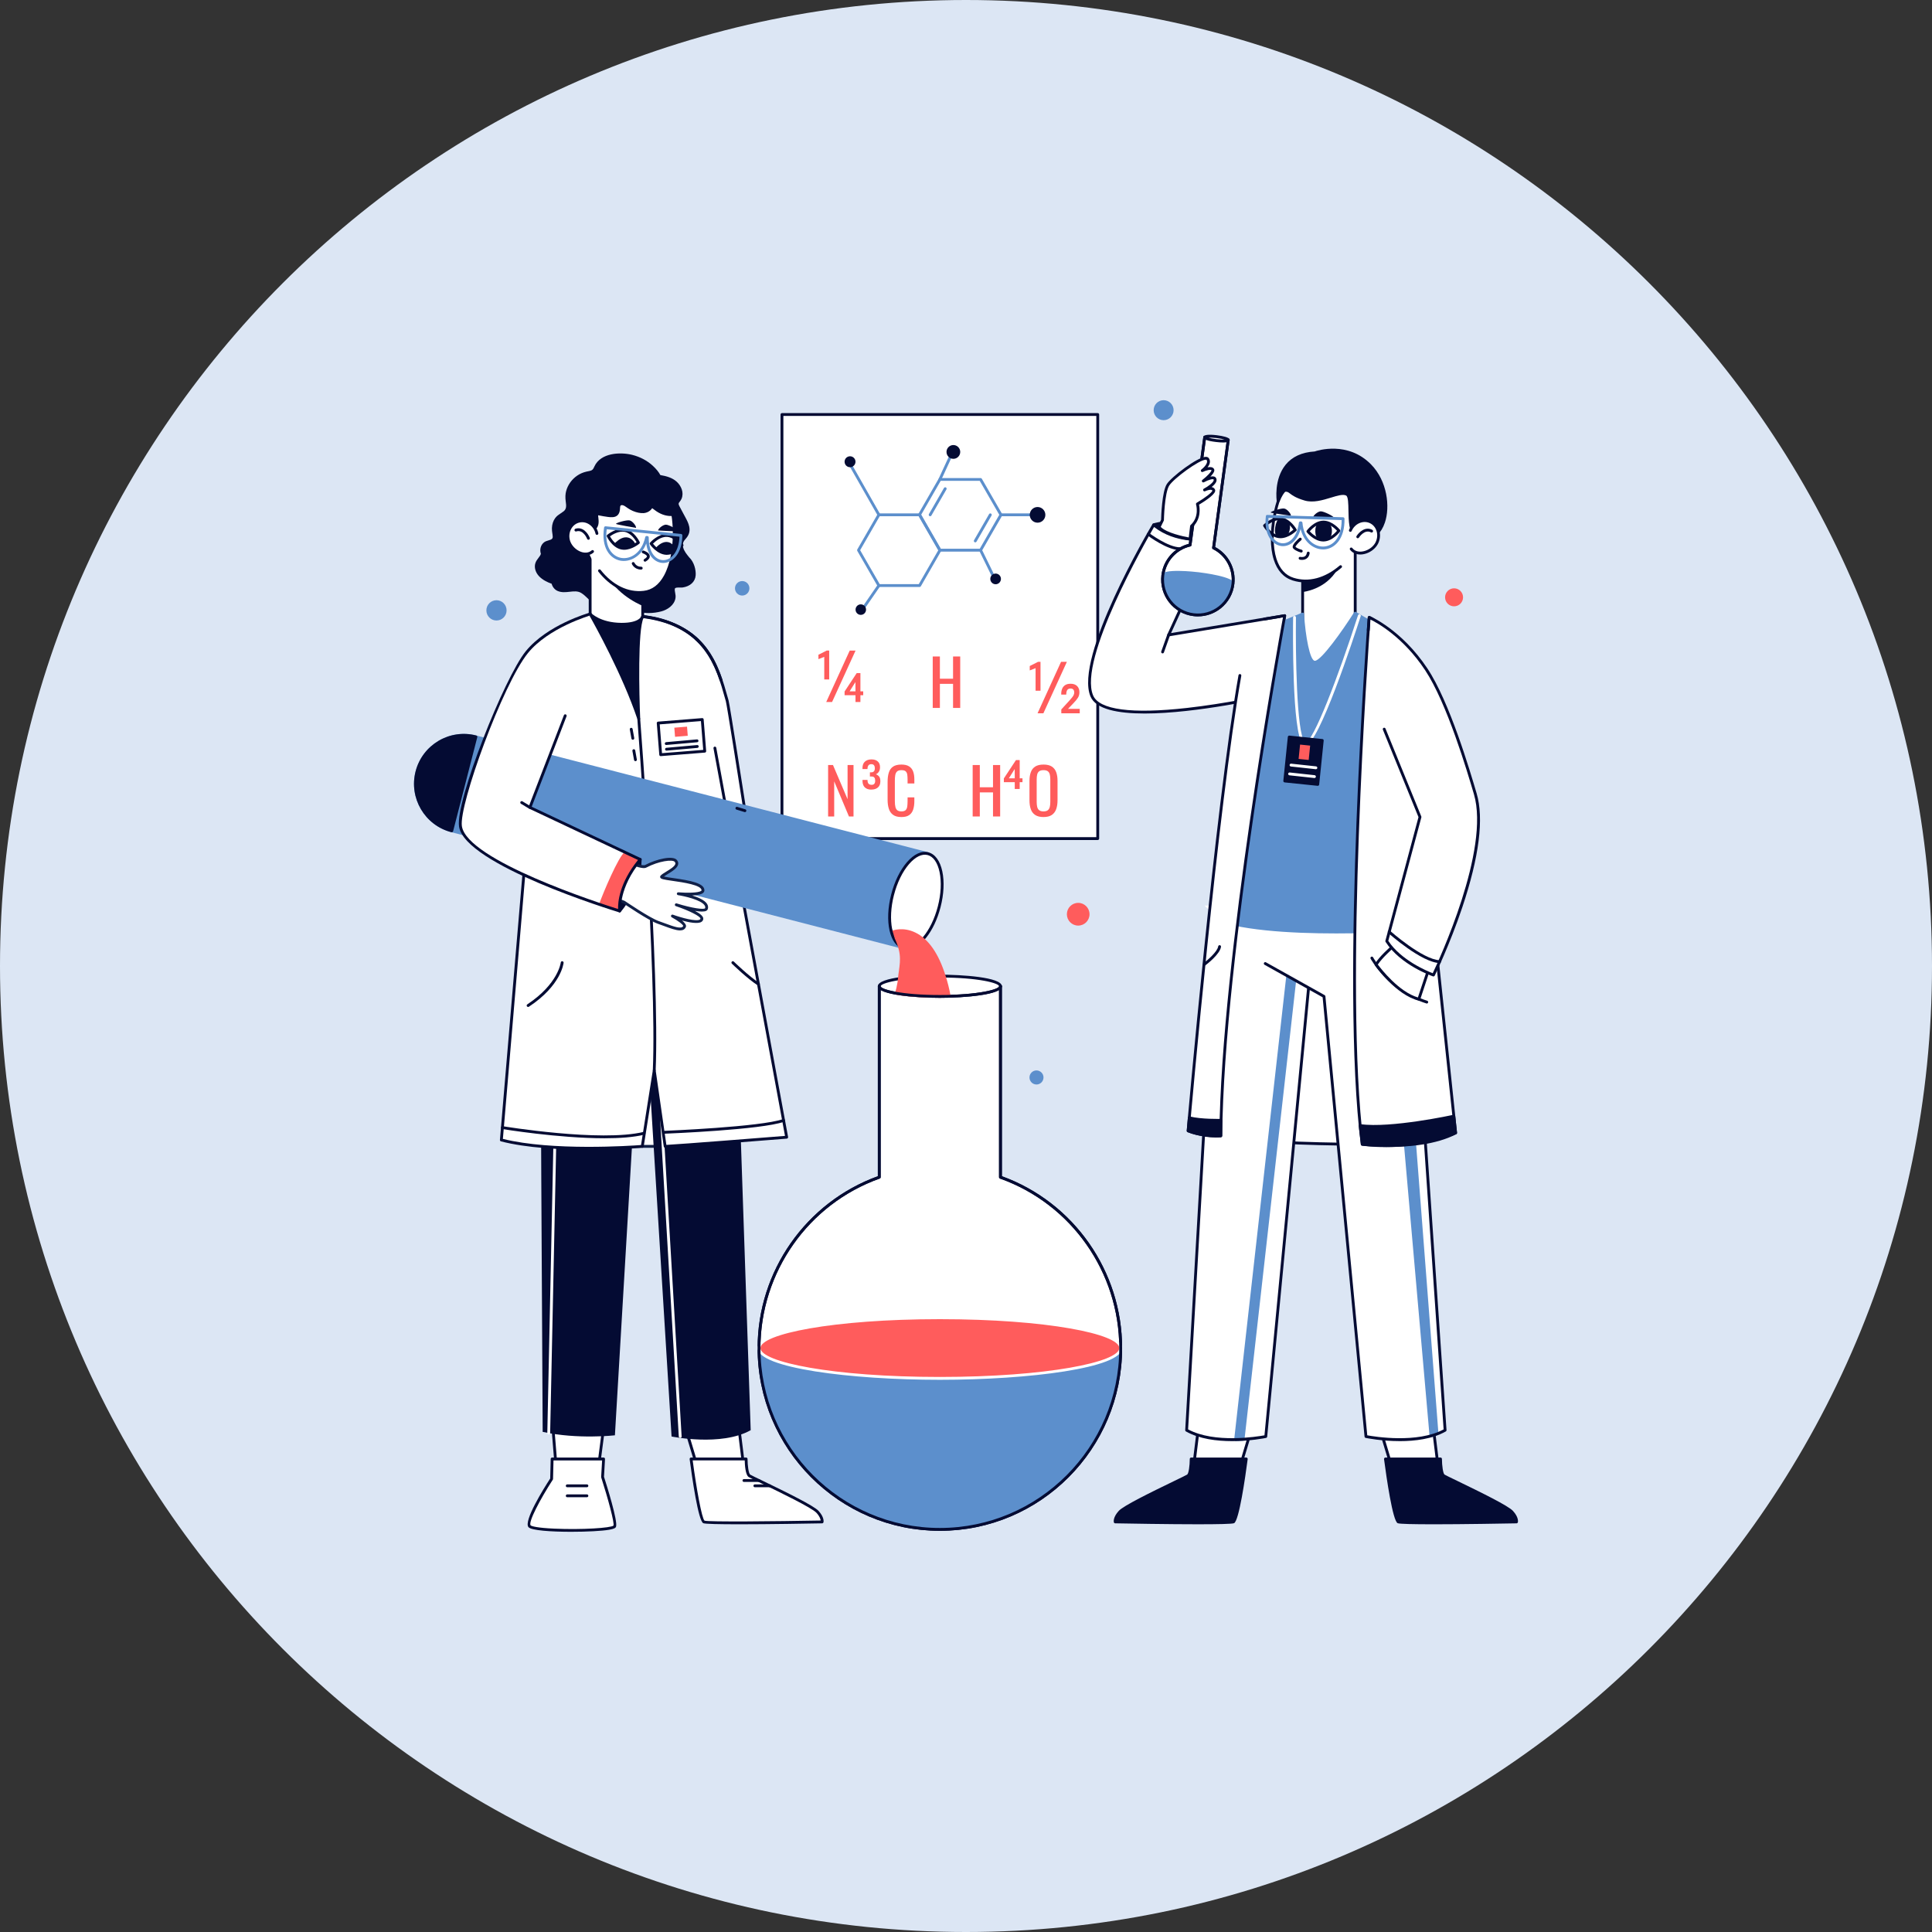 <svg width="140" height="140" viewBox="0 0 140 140" fill="none" xmlns="http://www.w3.org/2000/svg">
<rect x="0" y="0" width="140" height="140" fill="#333333" stroke="none"/>
<path d="M70 140C108.66 140 140 108.66 140 70C140 31.34 108.66 0 70 0C31.34 0 0 31.34 0 70C0 108.66 31.34 140 70 140Z" fill="#DCE6F4"/>
<g clip-path="url(#clip0_16_1950)">
<path d="M79.547 30.038H56.666V60.767H79.547V30.038Z" fill="white"/>
<path d="M79.546 60.871H56.665C56.608 60.871 56.562 60.824 56.562 60.768V30.038C56.562 29.981 56.608 29.935 56.665 29.935H79.546C79.603 29.935 79.649 29.982 79.649 30.038V60.767C79.649 60.824 79.603 60.87 79.546 60.87V60.871ZM56.767 60.664H79.443V30.141H56.767V60.664Z" fill="#040B33"/>
<path d="M60.008 59.165V55.437H60.361L61.418 57.914V55.437H61.849V59.165H61.518L60.449 56.619V59.165H60.008Z" fill="#FF5C5C"/>
<path d="M63.153 57.218C63 57.218 62.876 57.191 62.779 57.136C62.682 57.083 62.612 57.009 62.568 56.916C62.523 56.822 62.501 56.714 62.501 56.591V56.517H62.864V56.536C62.864 56.649 62.889 56.734 62.937 56.789C62.987 56.844 63.062 56.872 63.163 56.872C63.251 56.872 63.316 56.846 63.357 56.794C63.399 56.741 63.419 56.668 63.419 56.573C63.419 56.477 63.4 56.399 63.361 56.347C63.323 56.295 63.255 56.269 63.157 56.269H63.037V55.965H63.142C63.222 55.965 63.284 55.94 63.329 55.891C63.373 55.842 63.395 55.767 63.395 55.665C63.395 55.579 63.375 55.51 63.335 55.456C63.295 55.402 63.231 55.375 63.142 55.375C63.041 55.375 62.97 55.405 62.927 55.467C62.884 55.529 62.862 55.61 62.862 55.711V55.729H62.499V55.656C62.499 55.45 62.558 55.295 62.676 55.188C62.794 55.082 62.953 55.029 63.151 55.029C63.35 55.029 63.492 55.077 63.603 55.174C63.715 55.27 63.77 55.409 63.77 55.59C63.77 55.728 63.741 55.84 63.681 55.928C63.621 56.016 63.55 56.075 63.467 56.105C63.55 56.133 63.625 56.183 63.693 56.258C63.76 56.331 63.794 56.449 63.794 56.612C63.794 56.812 63.735 56.961 63.617 57.063C63.5 57.164 63.344 57.215 63.151 57.215L63.153 57.218Z" fill="#FF5C5C"/>
<path d="M65.32 59.206C65.057 59.206 64.853 59.151 64.707 59.04C64.561 58.93 64.461 58.781 64.404 58.594C64.347 58.406 64.319 58.197 64.319 57.967V56.651C64.319 56.399 64.347 56.179 64.404 55.993C64.461 55.805 64.561 55.66 64.707 55.557C64.852 55.455 65.056 55.403 65.32 55.403C65.553 55.403 65.737 55.446 65.873 55.533C66.01 55.618 66.108 55.741 66.168 55.901C66.228 56.061 66.257 56.253 66.257 56.477V56.771H65.766V56.509C65.766 56.371 65.759 56.249 65.745 56.143C65.731 56.037 65.694 55.956 65.633 55.897C65.572 55.838 65.469 55.809 65.325 55.809C65.181 55.809 65.072 55.84 65.004 55.903C64.937 55.966 64.893 56.056 64.873 56.17C64.853 56.285 64.844 56.419 64.844 56.573V58.051C64.844 58.237 64.859 58.386 64.889 58.495C64.92 58.604 64.97 58.681 65.04 58.727C65.111 58.773 65.206 58.797 65.325 58.797C65.466 58.797 65.567 58.765 65.628 58.702C65.689 58.639 65.728 58.553 65.743 58.442C65.758 58.332 65.766 58.203 65.766 58.056V57.779H66.257V58.056C66.257 58.283 66.229 58.483 66.174 58.657C66.119 58.83 66.024 58.965 65.889 59.061C65.754 59.158 65.566 59.206 65.32 59.206Z" fill="#FF5C5C"/>
<path d="M70.483 59.165V55.437H71.001V57.048H71.957V55.437H72.475V59.165H71.957V57.42H71.001V59.165H70.483Z" fill="#FF5C5C"/>
<path d="M73.533 57.172V56.679H72.743V56.408L73.62 55.078H73.891V56.398H74.093V56.679H73.891V57.172H73.532H73.533ZM73.106 56.398H73.533L73.529 55.726L73.106 56.398Z" fill="#FF5C5C"/>
<path d="M75.618 59.206C75.367 59.206 75.166 59.157 75.017 59.058C74.867 58.96 74.759 58.819 74.696 58.638C74.631 58.455 74.6 58.241 74.6 57.995V56.582C74.6 56.337 74.633 56.126 74.699 55.949C74.764 55.773 74.871 55.637 75.02 55.544C75.168 55.451 75.368 55.403 75.619 55.403C75.87 55.403 76.069 55.451 76.216 55.546C76.363 55.641 76.469 55.776 76.535 55.951C76.6 56.126 76.633 56.336 76.633 56.581V57.999C76.633 58.242 76.6 58.454 76.535 58.635C76.469 58.816 76.363 58.956 76.216 59.056C76.069 59.156 75.87 59.205 75.619 59.205L75.618 59.206ZM75.618 58.797C75.756 58.797 75.86 58.768 75.93 58.711C76 58.654 76.047 58.575 76.072 58.472C76.097 58.369 76.109 58.249 76.109 58.111V56.477C76.109 56.338 76.097 56.219 76.072 56.119C76.047 56.019 76 55.943 75.93 55.889C75.859 55.836 75.755 55.808 75.618 55.808C75.481 55.808 75.375 55.835 75.304 55.889C75.231 55.942 75.183 56.019 75.159 56.119C75.135 56.219 75.122 56.338 75.122 56.477V58.111C75.122 58.249 75.135 58.37 75.159 58.472C75.184 58.575 75.231 58.655 75.304 58.711C75.376 58.768 75.48 58.797 75.618 58.797Z" fill="#FF5C5C"/>
<path d="M75.042 50.054V48.416L74.619 48.581V48.263L75.22 47.959H75.399V50.054H75.041H75.042ZM75.184 51.689L76.887 47.96H77.31L75.607 51.689H75.184ZM76.906 51.689V51.408L77.475 50.786C77.566 50.688 77.639 50.604 77.692 50.535C77.746 50.466 77.785 50.404 77.807 50.349C77.83 50.294 77.843 50.238 77.843 50.183C77.843 50.091 77.821 50.019 77.778 49.969C77.735 49.918 77.67 49.893 77.58 49.893C77.465 49.893 77.382 49.931 77.335 50.005C77.288 50.08 77.264 50.19 77.264 50.334H76.901V50.27C76.901 50.135 76.924 50.013 76.97 49.904C77.015 49.795 77.088 49.708 77.188 49.644C77.288 49.579 77.418 49.547 77.58 49.547C77.78 49.547 77.936 49.601 78.049 49.711C78.162 49.819 78.219 49.969 78.219 50.159C78.219 50.313 78.183 50.447 78.11 50.562C78.038 50.677 77.926 50.814 77.773 50.97L77.392 51.366H78.242V51.688H76.906V51.689Z" fill="#FF5C5C"/>
<path d="M59.729 49.237V47.598L59.306 47.764V47.446L59.907 47.142H60.086V49.237H59.728H59.729ZM59.871 50.872L61.574 47.143H61.997L60.294 50.872H59.871ZM61.992 50.872V50.379H61.202V50.108L62.079 48.777H62.349V50.098H62.552V50.379H62.349V50.872H61.991H61.992ZM61.565 50.098H61.992L61.987 49.426L61.565 50.098Z" fill="#FF5C5C"/>
<path d="M67.589 51.299V47.571H68.108V49.182H69.062V47.571H69.581V51.299H69.062V49.554H68.108V51.299H67.589Z" fill="#FF5C5C"/>
<path d="M71.057 39.971H68.106C68.069 39.971 68.036 39.952 68.017 39.92L66.541 37.357C66.523 37.326 66.523 37.286 66.541 37.254L68.017 34.691C68.035 34.66 68.069 34.64 68.106 34.64H71.057C71.094 34.64 71.127 34.66 71.147 34.691L72.623 37.254C72.641 37.286 72.641 37.326 72.623 37.357L71.147 39.92C71.128 39.952 71.094 39.971 71.057 39.971ZM68.165 39.765H70.997L72.413 37.305L70.997 34.845H68.165L66.749 37.305L68.165 39.765Z" fill="#5C8FCC"/>
<path d="M66.639 42.534H63.688C63.651 42.534 63.617 42.514 63.598 42.483L62.122 39.92C62.104 39.889 62.104 39.849 62.122 39.817L63.598 37.254C63.617 37.223 63.651 37.203 63.688 37.203H66.639C66.676 37.203 66.709 37.223 66.728 37.254L68.204 39.817C68.222 39.849 68.222 39.889 68.204 39.92L66.728 42.483C66.71 42.514 66.676 42.534 66.639 42.534ZM63.747 42.328H66.579L67.995 39.868L66.579 37.408H63.747L62.33 39.868L63.747 42.328Z" fill="#5C8FCC"/>
<path d="M67.402 37.409C67.385 37.409 67.367 37.404 67.351 37.395C67.302 37.367 67.285 37.304 67.313 37.254L68.403 35.362C68.432 35.312 68.495 35.296 68.544 35.324C68.593 35.352 68.611 35.415 68.582 35.465L67.492 37.357C67.473 37.391 67.439 37.409 67.402 37.409Z" fill="#5C8FCC"/>
<path d="M70.672 39.301C70.655 39.301 70.636 39.296 70.62 39.288C70.571 39.259 70.554 39.196 70.582 39.147L71.673 37.254C71.701 37.205 71.764 37.189 71.813 37.216C71.863 37.245 71.88 37.308 71.851 37.357L70.761 39.25C70.742 39.283 70.708 39.301 70.672 39.301Z" fill="#5C8FCC"/>
<path d="M63.688 37.409C63.653 37.409 63.617 37.391 63.599 37.356L61.476 33.629C61.447 33.579 61.465 33.516 61.514 33.488C61.562 33.459 61.626 33.476 61.654 33.526L63.777 37.253C63.806 37.303 63.788 37.366 63.739 37.394C63.723 37.404 63.706 37.408 63.688 37.408V37.409Z" fill="#5C8FCC"/>
<path d="M62.552 44.185C62.532 44.185 62.511 44.179 62.493 44.167C62.446 44.134 62.434 44.071 62.466 44.023L63.602 42.373C63.635 42.327 63.698 42.315 63.746 42.347C63.792 42.379 63.805 42.444 63.771 42.491L62.635 44.14C62.615 44.169 62.583 44.185 62.551 44.185H62.552Z" fill="#5C8FCC"/>
<path d="M74.619 37.409H72.533C72.476 37.409 72.431 37.362 72.431 37.306C72.431 37.25 72.476 37.203 72.533 37.203H74.619C74.676 37.203 74.722 37.25 74.722 37.306C74.722 37.362 74.676 37.409 74.619 37.409Z" fill="#5C8FCC"/>
<path d="M68.106 34.846C68.092 34.846 68.077 34.843 68.063 34.837C68.012 34.813 67.989 34.752 68.013 34.7L68.9 32.776C68.924 32.724 68.985 32.702 69.037 32.726C69.088 32.75 69.111 32.811 69.087 32.862L68.2 34.786C68.183 34.824 68.146 34.846 68.107 34.846H68.106Z" fill="#5C8FCC"/>
<path d="M72.046 41.993C72.008 41.993 71.972 41.972 71.954 41.936L70.965 39.914C70.941 39.863 70.961 39.801 71.013 39.776C71.063 39.751 71.126 39.773 71.15 39.823L72.139 41.845C72.164 41.896 72.143 41.958 72.092 41.983C72.077 41.991 72.062 41.993 72.046 41.993Z" fill="#5C8FCC"/>
<path d="M74.619 37.308C74.619 37.621 74.873 37.876 75.185 37.876C75.498 37.876 75.751 37.621 75.751 37.308C75.751 36.995 75.498 36.74 75.185 36.74C74.873 36.74 74.619 36.995 74.619 37.308Z" fill="#040B33"/>
<path d="M69.582 32.749C69.582 33.025 69.359 33.248 69.085 33.248C68.81 33.248 68.587 33.024 68.587 32.749C68.587 32.474 68.81 32.249 69.085 32.249C69.359 32.249 69.582 32.474 69.582 32.749Z" fill="#040B33"/>
<path d="M61.597 33.856C61.816 33.856 61.992 33.678 61.992 33.459C61.992 33.24 61.816 33.063 61.597 33.063C61.379 33.063 61.202 33.24 61.202 33.459C61.202 33.678 61.379 33.856 61.597 33.856Z" fill="#040B33"/>
<path d="M62.757 44.175C62.757 44.385 62.587 44.556 62.377 44.556C62.167 44.556 61.997 44.385 61.997 44.175C61.997 43.964 62.167 43.794 62.377 43.794C62.587 43.794 62.757 43.964 62.757 44.175Z" fill="#040B33"/>
<path d="M71.761 41.95C71.761 42.163 71.934 42.337 72.147 42.337C72.359 42.337 72.532 42.163 72.532 41.95C72.532 41.736 72.359 41.563 72.147 41.563C71.934 41.563 71.761 41.736 71.761 41.95Z" fill="#040B33"/>
<path d="M98.713 82.917C98.713 82.917 91.354 82.948 88.462 82.305C85.57 81.661 92.59 69.685 92.59 69.685L96.867 70.09L98.713 82.917Z" fill="white"/>
<path d="M98.578 83.02C97.559 83.02 91.093 82.996 88.44 82.405C88.137 82.338 87.918 82.155 87.792 81.862C86.757 79.479 92.266 70.034 92.502 69.633C92.522 69.599 92.561 69.578 92.6 69.582L96.877 69.987C96.924 69.992 96.962 70.028 96.969 70.075L98.815 82.902C98.819 82.931 98.811 82.962 98.791 82.984C98.772 83.006 98.744 83.02 98.714 83.02H98.578ZM92.646 69.794C92.182 70.596 87.027 79.584 87.981 81.781C88.082 82.012 88.247 82.151 88.485 82.204C91.117 82.789 97.556 82.813 98.577 82.813H98.596L96.778 70.184L92.647 69.794H92.646Z" fill="#040B33"/>
<path d="M91.723 100.112L89.78 106.562L86.48 106.397L87.225 100.368L91.723 100.112Z" fill="white"/>
<path d="M89.78 106.666H89.775L86.475 106.501C86.447 106.499 86.42 106.486 86.401 106.465C86.383 106.443 86.375 106.414 86.377 106.386L87.122 100.356C87.128 100.307 87.169 100.268 87.218 100.266L91.716 100.009C91.752 100.009 91.782 100.023 91.803 100.048C91.824 100.074 91.83 100.109 91.821 100.142L89.877 106.591C89.864 106.635 89.824 106.665 89.779 106.665L89.78 106.666ZM86.595 106.3L89.705 106.455L91.582 100.224L87.316 100.467L86.595 106.301V106.3Z" fill="#040B33"/>
<path d="M94.975 69.99L91.723 104.094C91.723 104.094 88.124 104.838 85.988 103.637L88.174 65.619L94.975 69.99Z" fill="white"/>
<path d="M93.311 70.731L89.536 104.319L90.079 104.296L93.825 71.018L93.311 70.731Z" fill="#5C8FCC"/>
<path d="M89.536 104.422C89.507 104.422 89.48 104.41 89.46 104.389C89.44 104.367 89.43 104.337 89.434 104.307L93.209 70.719C93.213 70.684 93.234 70.654 93.264 70.639C93.295 70.623 93.332 70.624 93.361 70.641L93.874 70.928C93.91 70.949 93.931 70.988 93.927 71.03L90.181 104.309C90.176 104.359 90.134 104.398 90.084 104.4L89.54 104.423H89.537L89.536 104.422ZM93.396 70.896L89.65 104.21L89.986 104.196L93.714 71.074L93.396 70.896Z" fill="#5C8FCC"/>
<path d="M89.274 104.429C88.176 104.429 86.915 104.277 85.938 103.728C85.903 103.709 85.883 103.671 85.885 103.631L88.071 65.614C88.073 65.577 88.095 65.544 88.127 65.528C88.159 65.511 88.198 65.514 88.23 65.533L95.031 69.904C95.063 69.925 95.081 69.962 95.078 70.001L91.825 104.106C91.821 104.15 91.787 104.188 91.744 104.197C91.663 104.213 90.586 104.43 89.275 104.43L89.274 104.429ZM86.094 103.578C88.009 104.611 91.109 104.103 91.628 104.008L94.867 70.043L88.266 65.801L86.094 103.578Z" fill="#040B33"/>
<path d="M98.982 100.112L100.925 106.562L104.225 106.397L103.48 100.368L98.982 100.112Z" fill="white"/>
<path d="M100.925 106.666C100.88 106.666 100.84 106.636 100.827 106.592L98.883 100.143C98.874 100.11 98.88 100.075 98.901 100.049C98.922 100.023 98.957 100.01 98.988 100.01L103.486 100.267C103.536 100.269 103.576 100.308 103.582 100.357L104.327 106.387C104.331 106.415 104.322 106.444 104.303 106.466C104.285 106.488 104.258 106.501 104.229 106.502L100.929 106.667H100.925L100.925 106.666ZM99.124 100.224L101.001 106.455L104.109 106.3L103.388 100.466L99.123 100.223L99.124 100.224Z" fill="#040B33"/>
<path d="M100.395 105.722H104.386C104.386 105.722 104.392 106.785 104.622 106.94C104.854 107.095 109.068 109.019 109.557 109.552C109.959 109.99 109.891 110.282 109.891 110.282C109.891 110.282 101.669 110.437 101.322 110.282C100.974 110.127 100.394 105.722 100.394 105.722H100.395Z" fill="#040B33"/>
<path d="M103.815 110.455C102.472 110.455 101.413 110.435 101.281 110.377C100.92 110.216 100.47 107.078 100.293 105.736C100.289 105.707 100.298 105.677 100.318 105.654C100.337 105.632 100.365 105.619 100.395 105.619H104.386C104.443 105.619 104.488 105.665 104.488 105.722C104.491 106.209 104.568 106.781 104.679 106.855C104.737 106.894 105.137 107.088 105.601 107.311C107.374 108.169 109.293 109.113 109.633 109.484C110.059 109.948 109.999 110.271 109.992 110.307C109.981 110.352 109.94 110.386 109.894 110.387C109.036 110.403 106.038 110.456 103.815 110.456V110.455ZM100.513 105.826C100.785 107.869 101.175 110.033 101.371 110.192C101.655 110.292 106.524 110.242 109.79 110.182C109.778 110.079 109.719 109.881 109.483 109.623C109.142 109.25 106.781 108.109 105.513 107.497C104.922 107.211 104.634 107.071 104.567 107.027C104.337 106.873 104.294 106.162 104.286 105.826H100.513H100.513Z" fill="#040B33"/>
<path d="M91.685 69.821L95.94 72.201L98.981 104.094C98.981 104.094 102.58 104.838 104.716 103.637L102.133 65.961L87.279 65.619L91.684 69.821H91.685Z" fill="white"/>
<path d="M104.133 103.897L103.692 104.049L101.815 82.663H102.493L104.133 103.897Z" fill="#5C8FCC"/>
<path d="M103.693 104.153C103.673 104.153 103.654 104.148 103.637 104.137C103.611 104.12 103.594 104.091 103.591 104.059L101.713 82.672C101.71 82.644 101.72 82.615 101.739 82.594C101.759 82.573 101.786 82.561 101.815 82.561H102.493C102.546 82.561 102.591 82.603 102.595 82.656L104.235 103.889C104.238 103.936 104.21 103.98 104.165 103.995L103.726 104.148C103.715 104.151 103.704 104.153 103.692 104.153H103.693ZM101.928 82.766L103.784 103.909L104.025 103.826L102.399 82.766H101.928Z" fill="#5C8FCC"/>
<path d="M90.31 105.722H86.319C86.319 105.722 86.313 106.785 86.082 106.94C85.85 107.095 81.636 109.019 81.147 109.552C80.745 109.99 80.814 110.282 80.814 110.282C80.814 110.282 89.035 110.437 89.383 110.282C89.73 110.127 90.311 105.722 90.311 105.722H90.31Z" fill="#040B33"/>
<path d="M86.89 110.455C84.668 110.455 81.669 110.402 80.811 110.386C80.764 110.386 80.723 110.351 80.713 110.306C80.704 110.27 80.645 109.948 81.071 109.483C81.41 109.112 83.331 108.168 85.103 107.31C85.566 107.087 85.967 106.892 86.025 106.854C86.136 106.78 86.214 106.209 86.216 105.721C86.216 105.664 86.263 105.618 86.319 105.618H90.31C90.339 105.618 90.368 105.631 90.387 105.653C90.406 105.676 90.415 105.706 90.411 105.735C90.235 107.077 89.784 110.215 89.424 110.376C89.291 110.435 88.232 110.454 86.889 110.454L86.89 110.455ZM80.915 110.181C84.181 110.241 89.05 110.292 89.342 110.188C89.529 110.033 89.919 107.869 90.193 105.826H86.42C86.413 106.163 86.369 106.873 86.139 107.027C86.073 107.071 85.785 107.21 85.192 107.497C83.924 108.11 81.564 109.25 81.223 109.623C80.987 109.88 80.928 110.078 80.916 110.182L80.915 110.181Z" fill="#040B33"/>
<path d="M101.43 104.429C100.119 104.429 99.042 104.212 98.961 104.196C98.917 104.187 98.884 104.149 98.88 104.105L95.843 72.266L91.635 69.913C91.585 69.885 91.567 69.822 91.595 69.772C91.622 69.722 91.685 69.704 91.734 69.732L95.99 72.112C96.02 72.128 96.04 72.159 96.043 72.193L99.077 104.008C99.595 104.104 102.695 104.612 104.61 103.58L102.031 65.97C102.027 65.913 102.07 65.863 102.127 65.86C102.192 65.85 102.232 65.9 102.236 65.956L104.82 103.631C104.823 103.671 104.802 103.709 104.768 103.728C103.79 104.278 102.529 104.43 101.431 104.43L101.43 104.429Z" fill="#040B33"/>
<path d="M98.204 44.893C98.204 44.893 96.077 49.273 95.133 48.799C94.189 48.326 94.394 44.893 94.394 44.893V38.563H98.204V44.893Z" fill="white"/>
<path d="M95.287 48.938C95.215 48.938 95.149 48.923 95.087 48.892C94.094 48.394 94.283 45.03 94.291 44.887V38.563C94.291 38.506 94.337 38.46 94.394 38.46H98.204C98.261 38.46 98.307 38.507 98.307 38.563V44.893C98.307 44.909 98.303 44.924 98.296 44.937C98.225 45.084 96.535 48.544 95.474 48.904C95.408 48.926 95.346 48.937 95.287 48.937V48.938ZM94.496 38.667V44.893C94.44 45.834 94.455 48.344 95.178 48.707C95.243 48.739 95.318 48.739 95.407 48.71C96.347 48.39 97.956 45.163 98.101 44.869V38.667H94.496Z" fill="#040B33"/>
<path d="M94.394 41.872V42.898C94.394 42.898 96.066 42.745 96.919 41.244L94.394 41.873V41.872Z" fill="#040B33"/>
<path d="M97.231 33.878C96.322 33.492 94.367 33.51 93.255 34.969C92.237 36.304 91.304 41.212 93.705 41.965C96.106 42.717 98.31 40.308 98.92 38.504C99.325 37.307 99.65 34.905 97.232 33.877L97.231 33.878Z" fill="white"/>
<path d="M95.892 39.236C95.24 39.236 94.718 38.601 94.696 38.573C94.666 38.537 94.665 38.484 94.693 38.447C94.714 38.419 95.218 37.744 95.881 37.73C95.889 37.73 95.896 37.73 95.904 37.73C96.556 37.73 97.079 38.366 97.101 38.393C97.13 38.429 97.132 38.481 97.103 38.519C97.083 38.547 96.578 39.221 95.915 39.236C95.908 39.236 95.9 39.236 95.892 39.236ZM94.91 38.504C95.052 38.655 95.448 39.029 95.892 39.029C95.898 39.029 95.905 39.029 95.911 39.029C96.363 39.019 96.749 38.62 96.886 38.461C96.745 38.309 96.349 37.935 95.904 37.935C95.898 37.935 95.892 37.935 95.886 37.935C95.433 37.946 95.046 38.345 94.91 38.504Z" fill="#040B33"/>
<path d="M95.146 37.495C95.146 37.495 96.492 37.528 96.617 37.495C96.742 37.461 95.923 37.036 95.697 37.053C95.471 37.07 95.154 37.361 95.147 37.495H95.146Z" fill="#040B33"/>
<path d="M93.547 37.373C93.547 37.373 92.211 37.196 92.093 37.145C91.976 37.093 92.85 36.8 93.071 36.852C93.292 36.903 93.559 37.24 93.547 37.374V37.373Z" fill="#040B33"/>
<path d="M96.299 39.043C96.186 39.108 96.049 39.128 95.913 39.132C95.797 39.135 95.688 39.101 95.578 39.08C95.243 39.017 95.221 38.08 95.522 37.911C95.628 37.851 95.757 37.834 95.884 37.831C95.974 37.83 96.061 37.85 96.148 37.863C96.63 37.936 96.593 38.872 96.3 39.043H96.299Z" fill="#040B33"/>
<path d="M92.786 39C92.739 39 92.691 38.997 92.643 38.99C91.987 38.899 91.563 38.17 91.545 38.139C91.522 38.099 91.529 38.047 91.562 38.015C91.588 37.99 92.193 37.41 92.85 37.497C93.507 37.59 93.93 38.318 93.948 38.348C93.972 38.389 93.965 38.441 93.931 38.473C93.907 38.497 93.385 39 92.786 39ZM91.769 38.107C91.885 38.282 92.224 38.724 92.672 38.785C93.118 38.851 93.566 38.516 93.725 38.381C93.608 38.206 93.269 37.764 92.822 37.702C92.377 37.635 91.929 37.972 91.769 38.107Z" fill="#040B33"/>
<path d="M93.185 38.865C93.071 38.912 92.942 38.912 92.817 38.894C92.711 38.879 92.645 38.903 92.547 38.866C92.251 38.752 92.41 37.683 92.712 37.562C92.818 37.519 92.879 37.59 92.996 37.606C93.079 37.617 93.138 37.697 93.215 37.723C93.645 37.869 93.48 38.74 93.184 38.864L93.185 38.865Z" fill="#040B33"/>
<path d="M94.293 40.038C94.285 40.038 94.277 40.038 94.269 40.035C94.254 40.031 93.923 39.948 93.725 39.759C93.688 39.723 93.669 39.677 93.671 39.622C93.677 39.413 94.043 39.084 94.155 38.988C94.199 38.951 94.264 38.956 94.301 38.999C94.338 39.043 94.332 39.108 94.289 39.145C94.072 39.331 93.876 39.56 93.877 39.628C94.026 39.761 94.316 39.834 94.319 39.835C94.374 39.848 94.407 39.904 94.394 39.96C94.382 40.006 94.341 40.038 94.294 40.038H94.293Z" fill="#040B33"/>
<path d="M94.348 40.572C94.256 40.572 94.189 40.556 94.183 40.554C94.128 40.539 94.096 40.483 94.109 40.429C94.122 40.374 94.178 40.34 94.233 40.354C94.235 40.354 94.425 40.399 94.56 40.311C94.633 40.262 94.68 40.178 94.7 40.061C94.708 40.004 94.763 39.967 94.817 39.975C94.874 39.985 94.912 40.038 94.902 40.093C94.874 40.271 94.796 40.401 94.671 40.482C94.564 40.553 94.443 40.571 94.348 40.571V40.572Z" fill="#040B33"/>
<path d="M94.614 42.208C94.297 42.208 93.983 42.16 93.674 42.064C93.016 41.857 92.553 41.349 92.3 40.552C91.726 38.738 92.433 35.877 93.172 34.908C94.297 33.431 96.283 33.365 97.271 33.784C99.991 34.94 99.295 37.715 99.016 38.539C98.998 38.593 98.94 38.623 98.885 38.604C98.831 38.586 98.803 38.528 98.821 38.473C99.085 37.693 99.748 35.061 97.19 33.974C96.262 33.58 94.395 33.643 93.336 35.032C92.623 35.97 91.941 38.734 92.496 40.49C92.727 41.219 93.144 41.683 93.735 41.869C94.824 42.21 96.011 41.895 97.079 40.982C97.122 40.946 97.187 40.95 97.223 40.993C97.26 41.036 97.255 41.102 97.212 41.139C96.388 41.845 95.491 42.21 94.613 42.21L94.614 42.208Z" fill="#040B33"/>
<path d="M93.16 35.527C92.939 35.527 92.621 36.314 92.621 36.314C92.621 36.314 92.132 32.996 95.286 32.817C95.286 32.817 97.549 31.965 99.277 33.725C101.006 35.486 100.713 38.836 98.963 39.07C97.214 39.303 98.166 36.104 97.589 35.815C97.013 35.527 95.655 36.494 94.557 36.169C93.46 35.843 93.556 35.527 93.158 35.527H93.16Z" fill="#040B33"/>
<path d="M98.791 39.185C98.552 39.185 98.352 39.116 98.193 38.979C97.739 38.587 97.726 37.733 97.713 36.981C97.706 36.513 97.698 35.985 97.544 35.908C97.317 35.792 96.893 35.923 96.443 36.061C95.84 36.245 95.156 36.453 94.53 36.268C93.892 36.079 93.642 35.889 93.476 35.764C93.355 35.672 93.299 35.63 93.16 35.63C93.076 35.64 92.865 35.984 92.716 36.352C92.698 36.396 92.657 36.423 92.608 36.416C92.563 36.411 92.526 36.375 92.519 36.329C92.51 36.265 92.297 34.741 93.158 33.68C93.634 33.095 94.343 32.77 95.265 32.715C95.473 32.643 97.671 31.942 99.35 33.652C100.529 34.852 100.746 36.724 100.352 37.874C100.095 38.628 99.606 39.089 98.977 39.172C98.912 39.181 98.849 39.186 98.79 39.186L98.791 39.185ZM97.322 35.657C97.439 35.657 97.544 35.676 97.636 35.723C97.901 35.856 97.909 36.351 97.92 36.977C97.93 37.651 97.943 38.491 98.327 38.823C98.481 38.956 98.686 39.003 98.951 38.967C99.499 38.894 99.927 38.481 100.158 37.807C100.532 36.714 100.324 34.938 99.204 33.797C97.544 32.107 95.344 32.905 95.322 32.913C95.312 32.917 95.302 32.919 95.291 32.92C94.422 32.97 93.758 33.269 93.319 33.81C92.77 34.485 92.691 35.391 92.698 35.903C92.826 35.663 92.994 35.424 93.16 35.424C93.368 35.424 93.471 35.502 93.6 35.599C93.754 35.715 93.986 35.892 94.588 36.071C95.155 36.237 95.806 36.039 96.382 35.864C96.736 35.756 97.058 35.657 97.321 35.657H97.322Z" fill="#040B33"/>
<path d="M99.795 39.293C99.539 39.877 98.74 40.242 98.204 40.005C97.667 39.769 97.596 39.02 97.852 38.436C98.109 37.852 98.751 37.57 99.287 37.806C99.824 38.042 100.051 38.708 99.795 39.293Z" fill="white"/>
<path d="M98.388 39.003C98.369 39.003 98.35 38.998 98.333 38.987C98.284 38.957 98.27 38.893 98.3 38.845C98.471 38.571 98.931 38.122 99.443 38.395C99.493 38.422 99.512 38.484 99.486 38.535C99.459 38.584 99.397 38.603 99.347 38.577C98.874 38.328 98.479 38.948 98.475 38.955C98.455 38.986 98.422 39.003 98.388 39.003Z" fill="#040B33"/>
<path d="M98.572 40.181C98.426 40.181 98.287 40.154 98.163 40.099C98.032 40.042 97.921 39.955 97.833 39.843C97.798 39.798 97.805 39.733 97.85 39.698C97.895 39.663 97.959 39.671 97.995 39.715C98.061 39.801 98.145 39.866 98.244 39.91C98.472 40.01 98.77 39.992 99.062 39.862C99.356 39.73 99.588 39.507 99.7 39.251C99.814 38.992 99.829 38.708 99.741 38.452C99.655 38.198 99.479 38.002 99.246 37.9C99.014 37.798 98.751 37.801 98.505 37.908C98.258 38.016 98.059 38.219 97.946 38.478C97.923 38.531 97.862 38.554 97.81 38.531C97.758 38.508 97.735 38.447 97.757 38.394C97.891 38.088 98.127 37.848 98.423 37.718C98.721 37.588 99.042 37.585 99.328 37.712C99.614 37.837 99.829 38.077 99.935 38.386C100.039 38.691 100.022 39.028 99.888 39.334C99.755 39.637 99.485 39.898 99.146 40.052C98.953 40.138 98.756 40.182 98.57 40.182L98.572 40.181Z" fill="#040B33"/>
<path d="M84.796 40.267L83.598 38.033C83.598 38.033 85.418 37.344 87.904 38.988C87.904 38.988 87.005 40.413 84.796 40.267Z" fill="#040B33"/>
<path d="M85.114 40.38C85.009 40.38 84.901 40.377 84.79 40.37C84.754 40.368 84.723 40.347 84.706 40.315L83.508 38.082C83.494 38.056 83.492 38.025 83.502 37.997C83.513 37.97 83.535 37.948 83.562 37.937C83.638 37.908 85.46 37.248 87.961 38.902C88.007 38.933 88.021 38.996 87.991 39.043C87.955 39.1 87.123 40.38 85.114 40.38ZM84.86 40.167C86.63 40.26 87.528 39.305 87.758 39.014C85.74 37.719 84.174 37.986 83.749 38.095L84.86 40.167Z" fill="#040B33"/>
<path d="M93.095 44.613L84.685 46.008L87.905 38.987C87.905 38.987 85.471 39.559 83.599 38.032C83.599 38.032 77.923 47.596 79.117 50.431C80.24 53.096 92.097 50.374 92.097 50.374L93.096 44.613H93.095Z" fill="white"/>
<path d="M82.941 51.704C80.998 51.704 79.412 51.395 79.022 50.472C77.822 47.622 83.278 38.373 83.511 37.98C83.526 37.954 83.552 37.936 83.581 37.931C83.612 37.926 83.641 37.934 83.664 37.953C85.474 39.428 87.858 38.892 87.881 38.887C87.919 38.877 87.959 38.892 87.984 38.922C88.009 38.953 88.015 38.994 87.998 39.031L84.859 45.875L93.078 44.512C93.112 44.508 93.145 44.517 93.169 44.541C93.192 44.565 93.203 44.598 93.197 44.632L92.198 50.393C92.191 50.434 92.16 50.466 92.12 50.475C91.798 50.549 86.703 51.704 82.941 51.704ZM83.628 38.188C83.026 39.221 78.116 47.793 79.211 50.392C79.65 51.435 82.004 51.75 86.015 51.3C88.823 50.986 91.55 50.392 92.007 50.29L92.969 44.739L84.701 46.111C84.663 46.114 84.625 46.101 84.602 46.072C84.579 46.041 84.575 46.001 84.591 45.966L87.728 39.125C87.113 39.221 85.189 39.394 83.627 38.188H83.628Z" fill="#040B33"/>
<path d="M46.541 83.071H48.199L49.109 75.514L45.641 75.993L46.541 83.071Z" fill="white"/>
<path d="M48.199 83.174H46.541C46.489 83.174 46.446 83.135 46.439 83.084L45.54 76.005C45.533 75.949 45.572 75.898 45.628 75.89L49.096 75.411C49.127 75.408 49.16 75.418 49.182 75.44C49.205 75.462 49.217 75.494 49.212 75.526L48.302 83.084C48.295 83.135 48.252 83.174 48.2 83.174H48.199ZM46.631 82.967H48.108L48.991 75.634L45.756 76.081L46.631 82.967Z" fill="#112047"/>
<path d="M48.664 100.112L50.606 106.562L53.907 106.397L53.162 100.368L48.664 100.112Z" fill="white"/>
<path d="M50.606 106.666C50.56 106.666 50.52 106.636 50.507 106.592L48.564 100.143C48.554 100.11 48.561 100.075 48.582 100.049C48.603 100.023 48.637 100.01 48.668 100.01L53.167 100.267C53.216 100.269 53.257 100.307 53.263 100.357L54.007 106.387C54.011 106.415 54.002 106.444 53.983 106.466C53.965 106.488 53.939 106.501 53.909 106.502L50.61 106.667H50.605L50.606 106.666ZM48.804 100.224L50.682 106.455L53.791 106.3L53.07 100.466L48.804 100.223V100.224Z" fill="#040B33"/>
<path d="M50.076 105.722H54.067C54.067 105.722 54.073 106.785 54.303 106.94C54.535 107.095 58.749 109.019 59.239 109.552C59.64 109.99 59.572 110.282 59.572 110.282C59.572 110.282 51.35 110.437 51.003 110.282C50.655 110.127 50.075 105.722 50.075 105.722H50.076Z" fill="white"/>
<path d="M53.496 110.455C52.153 110.455 51.094 110.435 50.962 110.377C50.601 110.216 50.151 107.078 49.974 105.736C49.971 105.707 49.979 105.677 49.999 105.654C50.018 105.632 50.047 105.619 50.076 105.619H54.067C54.124 105.619 54.169 105.665 54.169 105.722C54.172 106.208 54.249 106.781 54.361 106.855C54.418 106.894 54.819 107.088 55.283 107.311C57.055 108.168 58.975 109.113 59.315 109.484C59.74 109.948 59.681 110.27 59.673 110.307C59.662 110.352 59.621 110.386 59.575 110.387C58.717 110.403 55.718 110.456 53.496 110.456V110.455ZM50.194 105.826C50.466 107.869 50.857 110.033 51.051 110.192C51.335 110.293 56.204 110.242 59.47 110.182C59.457 110.079 59.399 109.881 59.163 109.623C58.822 109.251 56.461 108.11 55.193 107.497C54.601 107.21 54.313 107.071 54.246 107.027C54.017 106.873 53.973 106.162 53.965 105.826H50.194Z" fill="#040B33"/>
<path d="M39.763 99.728L40.306 106.397H43.359L44.173 100.149L39.763 99.728Z" fill="white"/>
<path d="M43.359 106.501H40.305C40.252 106.501 40.207 106.46 40.203 106.407L39.659 99.737C39.657 99.707 39.668 99.677 39.69 99.655C39.712 99.633 39.74 99.622 39.771 99.626L44.181 100.047C44.209 100.049 44.235 100.063 44.252 100.085C44.269 100.107 44.277 100.134 44.273 100.163L43.459 106.411C43.453 106.463 43.409 106.501 43.358 106.501H43.359ZM40.4 106.294H43.269L44.057 100.242L39.875 99.843L40.4 106.294Z" fill="#040B33"/>
<path d="M40.009 105.722H43.74L43.666 107.027C43.666 107.027 44.686 110.208 44.545 110.596C44.405 110.984 38.726 111.019 38.373 110.596C38.022 110.173 39.972 107.168 39.972 107.168L40.008 105.722H40.009Z" fill="white"/>
<path d="M41.394 111C39.949 111 38.495 110.905 38.295 110.663C37.927 110.221 39.386 107.885 39.87 107.137L39.905 105.72C39.906 105.664 39.952 105.619 40.008 105.619H43.739C43.767 105.619 43.794 105.63 43.814 105.651C43.834 105.672 43.843 105.7 43.841 105.728L43.768 107.014C43.953 107.591 44.785 110.235 44.64 110.632C44.61 110.717 44.514 110.787 44.145 110.851C43.626 110.943 42.512 111 41.393 111H41.394ZM40.109 105.826L40.075 107.171C40.075 107.19 40.068 107.209 40.057 107.226C39.139 108.64 38.264 110.307 38.451 110.531C38.505 110.595 38.928 110.717 40.185 110.772C42.181 110.861 44.284 110.721 44.455 110.549C44.531 110.331 44.056 108.586 43.567 107.06C43.563 107.048 43.561 107.035 43.562 107.023L43.631 105.827H40.109V105.826Z" fill="#040B33"/>
<path d="M46.559 69.99L48.664 104.094C48.664 104.094 52.262 104.838 54.398 103.637L53.107 65.619L46.56 69.99H46.559Z" fill="#040B33"/>
<path d="M48.437 69.417L46.447 72.041L44.559 104.008C44.559 104.008 41.865 104.318 39.325 103.759C39.325 103.759 39.107 67.296 39.169 66.488L53.106 65.618V68.289L48.437 69.416V69.417Z" fill="#040B33"/>
<path d="M42.531 107.771H41.103C41.046 107.771 41.001 107.724 41.001 107.668C41.001 107.611 41.046 107.565 41.103 107.565H42.531C42.588 107.565 42.633 107.611 42.633 107.668C42.633 107.724 42.588 107.771 42.531 107.771Z" fill="#040B33"/>
<path d="M42.531 108.495H41.103C41.046 108.495 41.001 108.449 41.001 108.392C41.001 108.336 41.046 108.289 41.103 108.289H42.531C42.588 108.289 42.633 108.336 42.633 108.392C42.633 108.449 42.588 108.495 42.531 108.495Z" fill="#040B33"/>
<path d="M54.989 107.387H53.907C53.849 107.387 53.804 107.34 53.804 107.284C53.804 107.228 53.849 107.181 53.907 107.181H54.989C55.046 107.181 55.092 107.228 55.092 107.284C55.092 107.34 55.046 107.387 54.989 107.387Z" fill="#040B33"/>
<path d="M55.782 107.771H54.7C54.642 107.771 54.597 107.724 54.597 107.668C54.597 107.611 54.642 107.565 54.7 107.565H55.782C55.839 107.565 55.885 107.611 55.885 107.668C55.885 107.724 55.839 107.771 55.782 107.771Z" fill="#040B33"/>
<path d="M39.763 103.95H39.761C39.704 103.949 39.66 103.902 39.66 103.846L40.096 83.142C40.097 83.085 40.143 83.041 40.199 83.041H40.201C40.258 83.042 40.303 83.089 40.301 83.145L39.866 103.849C39.865 103.906 39.819 103.95 39.763 103.95Z" fill="white"/>
<path d="M49.291 104.198C49.236 104.198 49.191 104.156 49.188 104.101L47.669 78.297C47.665 78.24 47.709 78.191 47.766 78.187C47.822 78.189 47.871 78.227 47.874 78.284L49.393 104.089C49.397 104.146 49.353 104.194 49.296 104.198H49.291Z" fill="white"/>
<path d="M72.498 85.305V71.467H63.714V85.305C58.638 87.116 55.003 91.975 55.003 97.687C55.003 104.944 60.87 110.826 68.106 110.826C75.343 110.826 81.21 104.943 81.21 97.687C81.21 91.975 77.574 87.117 72.498 85.305Z" fill="white"/>
<path d="M68.106 110.929C60.824 110.929 54.899 104.988 54.899 97.686C54.899 92.121 58.397 87.125 63.612 85.233V71.468C63.612 71.411 63.657 71.365 63.714 71.365H72.498C72.555 71.365 72.601 71.412 72.601 71.468V85.233C77.815 87.125 81.312 92.121 81.312 97.686C81.312 104.988 75.387 110.929 68.105 110.929H68.106ZM63.817 71.57V85.304C63.817 85.348 63.789 85.387 63.748 85.402C58.579 87.245 55.104 92.183 55.104 97.686C55.104 104.874 60.937 110.722 68.105 110.722C75.273 110.722 81.106 104.874 81.106 97.686C81.106 92.183 77.633 87.245 72.462 85.402C72.421 85.387 72.394 85.348 72.394 85.304V71.57H63.816H63.817Z" fill="#040B33"/>
<path d="M55.009 97.968C55.16 105.094 60.964 110.825 68.106 110.825C75.249 110.825 81.052 105.093 81.203 97.968H55.009Z" fill="#5C8FCC"/>
<path d="M68.106 99.882C75.343 99.882 81.21 98.898 81.21 97.686C81.21 96.473 75.343 95.489 68.106 95.489C60.869 95.489 55.003 96.473 55.003 97.686C55.003 98.898 60.869 99.882 68.106 99.882Z" fill="#FF5C5C"/>
<path d="M68.106 99.986C61.614 99.986 54.899 99.126 54.899 97.686C54.899 96.246 61.614 95.386 68.106 95.386C74.598 95.386 81.313 96.246 81.313 97.686C81.313 99.126 74.598 99.986 68.106 99.986ZM68.106 95.592C60.329 95.592 55.105 96.675 55.105 97.686C55.105 98.696 60.329 99.779 68.106 99.779C75.883 99.779 81.107 98.696 81.107 97.686C81.107 96.675 75.883 95.592 68.106 95.592Z" fill="white"/>
<path d="M68.106 110.929C60.824 110.929 54.899 104.988 54.899 97.686C54.899 92.121 58.397 87.125 63.612 85.233V71.468C63.612 71.411 63.657 71.365 63.714 71.365H72.498C72.555 71.365 72.601 71.412 72.601 71.468V85.233C77.815 87.125 81.312 92.121 81.312 97.686C81.312 104.988 75.387 110.929 68.105 110.929H68.106ZM63.817 71.57V85.304C63.817 85.348 63.789 85.387 63.748 85.402C58.579 87.245 55.104 92.183 55.104 97.686C55.104 104.874 60.937 110.722 68.105 110.722C75.273 110.722 81.106 104.874 81.106 97.686C81.106 92.183 77.633 87.245 72.462 85.402C72.421 85.387 72.394 85.348 72.394 85.304V71.57H63.816H63.817Z" fill="#040B33"/>
<path d="M68.106 72.204C70.532 72.204 72.498 71.874 72.498 71.468C72.498 71.061 70.532 70.731 68.106 70.731C65.681 70.731 63.714 71.061 63.714 71.468C63.714 71.874 65.681 72.204 68.106 72.204Z" fill="white"/>
<path d="M68.106 72.307C66.3 72.307 63.612 72.083 63.612 71.468C63.612 70.803 66.552 70.628 68.106 70.628C69.661 70.628 72.601 70.803 72.601 71.468C72.601 72.084 69.913 72.307 68.106 72.307ZM68.106 70.834C65.29 70.834 63.817 71.246 63.817 71.468C63.817 71.689 65.29 72.101 68.106 72.101C70.922 72.101 72.396 71.689 72.396 71.468C72.396 71.246 70.922 70.834 68.106 70.834Z" fill="#040B33"/>
<path d="M57.982 61.446L53.979 58.746C53.979 58.746 52.791 51.127 52.696 50.791C52.016 48.368 51.272 45.293 46.575 44.681L46.889 46.914C46.889 46.914 49.293 46.606 48.918 49.03C48.543 51.454 49.975 60.915 51.127 62.358C52.853 64.521 58.577 65.424 58.577 65.424C58.577 65.424 57.538 64.105 57.983 61.446H57.982Z" fill="white"/>
<path d="M58.656 65.361C58.646 65.348 57.653 64.04 58.084 61.463C58.09 61.423 58.073 61.383 58.04 61.361L54.074 58.686C53.966 57.999 52.888 51.092 52.796 50.763L52.746 50.582C52.073 48.177 51.237 45.184 46.589 44.578C46.558 44.575 46.526 44.585 46.503 44.608C46.48 44.631 46.469 44.663 46.474 44.694L46.789 46.927C46.796 46.982 46.849 47.02 46.904 47.014C46.914 47.013 47.924 46.894 48.482 47.47C48.811 47.81 48.925 48.329 48.818 49.014C48.445 51.427 49.875 60.951 51.048 62.422C52.779 64.592 58.327 65.489 58.562 65.526C58.568 65.526 58.573 65.527 58.579 65.527C58.615 65.527 58.649 65.508 58.667 65.477C58.689 65.44 58.685 65.394 58.659 65.36L58.656 65.361ZM51.207 62.295C50.243 61.086 48.576 51.91 49.02 49.046C49.137 48.294 49.005 47.715 48.627 47.327C48.182 46.869 47.516 46.797 47.147 46.797C47.079 46.797 47.021 46.8 46.977 46.803L46.696 44.802C51.091 45.43 51.898 48.315 52.547 50.638L52.598 50.819C52.671 51.081 53.467 56.13 53.877 58.763C53.882 58.792 53.898 58.816 53.922 58.833L57.871 61.496C57.54 63.567 58.091 64.819 58.361 65.284C57.276 65.087 52.694 64.157 51.208 62.296L51.207 62.295Z" fill="#040B33"/>
<path d="M39.128 41.677C39.347 41.914 39.666 42.082 39.975 42.192C40.004 42.202 40.034 42.211 40.064 42.219C40.093 42.429 40.241 42.637 40.44 42.726C41.002 42.974 41.643 42.555 42.176 42.884C42.601 43.145 42.85 43.583 43.325 43.786C43.815 43.995 44.29 43.949 44.789 43.806C45.085 43.721 45.325 43.731 45.6 43.867C45.835 43.983 46.048 44.133 46.299 44.217C46.788 44.382 47.411 44.336 47.904 44.204C48.345 44.086 48.781 43.773 48.85 43.315C48.883 43.09 48.762 42.864 48.802 42.646C48.847 42.402 49.26 42.498 49.45 42.472C49.9 42.408 50.275 42.144 50.309 41.687C50.337 41.285 50.178 40.758 49.868 40.465C49.677 40.233 49.474 39.987 49.403 39.694C49.368 39.553 49.367 39.398 49.419 39.26C49.472 39.12 49.584 39.017 49.676 38.901C50.029 38.456 49.818 37.996 49.58 37.553C49.439 37.287 49.293 37.023 49.155 36.756C49.083 36.619 49.026 36.495 49.127 36.357C49.187 36.275 49.252 36.2 49.292 36.107C49.457 35.72 49.276 35.273 48.976 34.995C48.66 34.702 48.213 34.593 47.783 34.522C47.653 34.258 47.435 34.016 47.236 33.833C46.832 33.46 46.321 33.197 45.779 33.063C44.898 32.845 43.578 32.936 43.167 33.846C43.103 33.986 43.045 34.121 42.89 34.188C42.777 34.236 42.649 34.252 42.53 34.278C42.298 34.329 42.08 34.422 41.886 34.553C41.512 34.81 41.237 35.191 41.125 35.617C41.065 35.845 41.065 36.073 41.096 36.305C41.136 36.614 41.188 36.918 40.906 37.138C40.705 37.294 40.473 37.395 40.32 37.602C40.172 37.799 40.107 38.037 40.098 38.275C40.093 38.42 40.117 38.56 40.138 38.703C40.156 38.828 40.184 38.984 40.101 39.093C39.973 39.263 39.666 39.249 39.494 39.379C39.263 39.555 39.204 39.864 39.3 40.117C39.284 40.257 39.201 40.365 39.115 40.475C39.025 40.593 38.936 40.711 38.893 40.852C38.804 41.144 38.925 41.459 39.13 41.68L39.128 41.677Z" fill="#040B33"/>
<path d="M47.023 44.425C46.746 44.425 46.486 44.389 46.266 44.315C46.093 44.256 45.939 44.169 45.788 44.085C45.712 44.041 45.635 43.998 45.555 43.959C45.314 43.84 45.1 43.823 44.818 43.905C44.407 44.023 43.859 44.127 43.285 43.881C42.998 43.758 42.791 43.557 42.59 43.363C42.439 43.217 42.296 43.079 42.122 42.972C41.871 42.816 41.584 42.848 41.28 42.882C40.989 42.915 40.688 42.948 40.398 42.819C40.192 42.728 40.029 42.525 39.975 42.299C39.963 42.296 39.953 42.292 39.941 42.289C39.678 42.194 39.31 42.025 39.053 41.747C38.8 41.474 38.7 41.118 38.792 40.817C38.84 40.663 38.929 40.541 39.032 40.409C39.109 40.31 39.174 40.225 39.193 40.125C39.09 39.82 39.185 39.482 39.431 39.294C39.521 39.226 39.633 39.193 39.741 39.161C39.857 39.128 39.965 39.095 40.017 39.028C40.071 38.958 40.053 38.838 40.038 38.733L40.026 38.655C40.008 38.531 39.989 38.402 39.994 38.268C40.004 37.987 40.088 37.734 40.236 37.536C40.351 37.383 40.501 37.284 40.646 37.189C40.712 37.146 40.778 37.102 40.841 37.053C41.065 36.878 41.034 36.635 40.997 36.352L40.992 36.314C40.957 36.036 40.967 35.805 41.024 35.588C41.144 35.136 41.429 34.737 41.827 34.465C42.03 34.326 42.259 34.228 42.507 34.173L42.604 34.153C42.692 34.136 42.776 34.12 42.849 34.089C42.965 34.039 43.01 33.937 43.069 33.808C43.526 32.799 44.955 32.75 45.804 32.959C46.378 33.101 46.897 33.375 47.306 33.753C47.551 33.979 47.735 34.205 47.852 34.425C48.282 34.499 48.72 34.613 49.046 34.916C49.355 35.202 49.58 35.692 49.387 36.144C49.35 36.23 49.299 36.298 49.248 36.365L49.21 36.414C49.152 36.493 49.168 36.556 49.246 36.705C49.341 36.887 49.439 37.068 49.536 37.249L49.671 37.499C49.872 37.873 50.174 38.437 49.757 38.961C49.733 38.992 49.707 39.02 49.683 39.05C49.614 39.13 49.549 39.205 49.516 39.292C49.464 39.429 49.48 39.57 49.503 39.666C49.568 39.931 49.757 40.162 49.939 40.385C50.303 40.731 50.439 41.304 50.411 41.691C50.378 42.155 50.015 42.492 49.464 42.571C49.41 42.578 49.339 42.578 49.262 42.576C49.075 42.571 48.918 42.576 48.903 42.662C48.886 42.754 48.905 42.855 48.925 42.962C48.947 43.079 48.969 43.199 48.95 43.327C48.871 43.866 48.351 44.189 47.929 44.301C47.626 44.382 47.314 44.423 47.021 44.423L47.023 44.425ZM45.14 43.648C45.313 43.648 45.475 43.69 45.646 43.773C45.729 43.814 45.809 43.86 45.889 43.905C46.037 43.989 46.177 44.067 46.332 44.119C46.745 44.259 47.323 44.252 47.878 44.104C48.239 44.007 48.684 43.738 48.749 43.298C48.762 43.205 48.744 43.107 48.724 43.002C48.702 42.881 48.678 42.756 48.702 42.626C48.751 42.359 49.063 42.369 49.268 42.371C49.331 42.372 49.391 42.373 49.436 42.368C49.892 42.303 50.179 42.045 50.206 41.677C50.232 41.327 50.099 40.823 49.798 40.537C49.795 40.534 49.782 40.521 49.78 40.517C49.582 40.276 49.379 40.027 49.303 39.716C49.26 39.539 49.267 39.368 49.323 39.221C49.369 39.099 49.449 39.007 49.526 38.917C49.55 38.89 49.574 38.863 49.595 38.834C49.902 38.449 49.728 38.047 49.489 37.599L49.354 37.349C49.256 37.167 49.157 36.985 49.062 36.802C48.994 36.671 48.9 36.49 49.043 36.294L49.083 36.241C49.127 36.182 49.17 36.126 49.196 36.064C49.349 35.704 49.16 35.305 48.905 35.069C48.606 34.791 48.18 34.69 47.765 34.621C47.733 34.615 47.704 34.594 47.689 34.565C47.587 34.355 47.405 34.129 47.164 33.906C46.781 33.551 46.292 33.294 45.752 33.161C44.969 32.966 43.658 33 43.257 33.886C43.189 34.037 43.117 34.199 42.927 34.28C42.833 34.32 42.735 34.34 42.64 34.358L42.549 34.376C42.327 34.425 42.121 34.512 41.941 34.636C41.584 34.88 41.328 35.237 41.221 35.642C41.171 35.832 41.162 36.039 41.193 36.29L41.198 36.327C41.237 36.628 41.282 36.97 40.965 37.217C40.897 37.27 40.827 37.316 40.755 37.363C40.619 37.453 40.49 37.537 40.398 37.661C40.275 37.826 40.206 38.038 40.196 38.277C40.191 38.392 40.208 38.506 40.227 38.627L40.235 38.687C40.257 38.836 40.283 39.015 40.178 39.154C40.085 39.277 39.931 39.322 39.795 39.361C39.701 39.389 39.612 39.414 39.552 39.46C39.372 39.598 39.305 39.852 39.392 40.079C39.397 40.094 39.399 40.111 39.398 40.128C39.379 40.295 39.284 40.417 39.193 40.535C39.101 40.654 39.023 40.76 38.986 40.88C38.901 41.156 39.041 41.437 39.201 41.609C39.43 41.856 39.766 42.011 40.007 42.096C40.034 42.105 40.061 42.114 40.09 42.122C40.129 42.133 40.158 42.167 40.164 42.207C40.188 42.387 40.319 42.562 40.479 42.633C40.718 42.738 40.979 42.71 41.255 42.678C41.58 42.641 41.916 42.605 42.228 42.797C42.42 42.916 42.578 43.069 42.73 43.215C42.926 43.405 43.111 43.584 43.363 43.692C43.771 43.866 44.189 43.871 44.759 43.707C44.895 43.668 45.018 43.649 45.138 43.649L45.14 43.648Z" fill="#040B33"/>
<path d="M42.764 45.434H46.574V39.105H42.764V45.434Z" fill="white"/>
<path d="M46.575 45.538H42.764C42.708 45.538 42.662 45.492 42.662 45.435V39.106C42.662 39.049 42.708 39.003 42.764 39.003H46.575C46.632 39.003 46.678 39.05 46.678 39.106V45.435C46.678 45.493 46.632 45.538 46.575 45.538ZM42.867 45.332H46.471V39.209H42.867V45.332Z" fill="#040B33"/>
<path d="M46.575 42.413L46.648 43.934C46.648 43.934 44.903 43.285 44.05 41.785L46.575 42.413Z" fill="#040B33"/>
<path d="M44.736 34.302C45.702 34.097 47.618 34.49 48.43 36.136C49.174 37.643 49.152 42.639 46.652 42.916C44.152 43.194 42.45 40.405 42.196 38.518C42.026 37.265 42.166 34.846 44.736 34.302Z" fill="white"/>
<path d="M45.23 39.838C45.155 39.838 45.08 39.83 45.004 39.814C44.356 39.672 43.99 38.914 43.975 38.881C43.955 38.839 43.965 38.788 44.001 38.758C44.029 38.735 44.676 38.201 45.324 38.342C45.972 38.484 46.339 39.242 46.354 39.275C46.374 39.318 46.363 39.368 46.327 39.398C46.303 39.419 45.794 39.838 45.23 39.838ZM44.2 38.866C44.303 39.049 44.607 39.516 45.048 39.612C45.489 39.709 45.96 39.412 46.13 39.289C46.026 39.106 45.722 38.639 45.282 38.543C44.839 38.446 44.37 38.743 44.2 38.866Z" fill="#040B33"/>
<path d="M46.092 38.253C46.092 38.253 44.764 38.027 44.648 37.97C44.532 37.913 45.417 37.653 45.636 37.713C45.854 37.773 46.109 38.12 46.092 38.253Z" fill="#040B33"/>
<path d="M47.684 38.44C47.684 38.44 49.028 38.524 49.155 38.496C49.28 38.467 48.478 38.011 48.251 38.019C48.024 38.028 47.699 38.307 47.685 38.44H47.684Z" fill="#040B33"/>
<path d="M48.317 40.203C48.299 40.203 48.281 40.203 48.263 40.202C47.601 40.166 47.117 39.477 47.097 39.447C47.071 39.408 47.074 39.357 47.104 39.32C47.128 39.294 47.683 38.672 48.344 38.696C49.006 38.733 49.488 39.421 49.509 39.451C49.536 39.49 49.533 39.541 49.502 39.578C49.48 39.603 48.954 40.203 48.317 40.203ZM47.317 39.396C47.448 39.56 47.823 39.971 48.274 39.996C48.72 40.022 49.142 39.651 49.291 39.503C49.159 39.34 48.784 38.928 48.333 38.904C47.877 38.877 47.466 39.248 47.317 39.397V39.396Z" fill="#040B33"/>
<path d="M46.741 40.702C46.706 40.702 46.672 40.684 46.653 40.652C46.624 40.602 46.64 40.539 46.689 40.511C46.815 40.437 46.886 40.361 46.88 40.31C46.871 40.231 46.7 40.135 46.581 40.095C46.527 40.077 46.497 40.019 46.514 39.965C46.532 39.911 46.59 39.882 46.644 39.898C46.712 39.921 47.057 40.044 47.084 40.286C47.1 40.428 47.003 40.563 46.794 40.687C46.778 40.697 46.759 40.702 46.741 40.702V40.702Z" fill="#040B33"/>
<path d="M46.446 41.273C45.975 41.273 45.799 40.891 45.791 40.874C45.768 40.822 45.791 40.761 45.844 40.738C45.895 40.715 45.956 40.738 45.98 40.79C45.985 40.801 46.114 41.077 46.464 41.067H46.467C46.523 41.067 46.568 41.112 46.569 41.167C46.57 41.224 46.526 41.272 46.47 41.273C46.462 41.273 46.454 41.273 46.447 41.273H46.446Z" fill="#040B33"/>
<path d="M47.493 39.731C47.493 39.731 48.454 38.53 49.091 40.009C49.091 40.009 48.08 40.207 47.493 39.731Z" fill="#040B33"/>
<path d="M44.483 39.445C44.483 39.445 45.419 38.28 46.081 39.47C46.081 39.47 45.232 40.059 44.483 39.445Z" fill="#040B33"/>
<path d="M46.314 43.039C45.228 43.039 44.19 42.474 43.36 41.423C43.325 41.378 43.332 41.313 43.377 41.278C43.422 41.243 43.486 41.251 43.521 41.295C44.395 42.402 45.504 42.943 46.641 42.815C47.255 42.747 47.753 42.372 48.119 41.7C49.001 40.084 48.859 37.24 48.338 36.184C47.564 34.617 45.745 34.197 44.757 34.404C42.039 34.979 42.187 37.689 42.297 38.506C42.305 38.562 42.266 38.614 42.209 38.622C42.15 38.625 42.1 38.591 42.093 38.533C41.977 37.672 41.822 34.814 44.714 34.203C45.764 33.977 47.7 34.428 48.522 36.093C49.062 37.187 49.21 40.13 48.3 41.8C47.899 42.534 47.349 42.945 46.663 43.021C46.546 43.034 46.431 43.041 46.315 43.041L46.314 43.039Z" fill="#040B33"/>
<path d="M41.913 36.934C41.894 37.307 41.992 37.681 42.216 37.982C42.295 38.088 42.392 38.208 42.517 38.266C42.51 38.317 42.53 38.371 42.593 38.398C42.8 38.489 43.006 38.409 43.142 38.235C43.305 38.027 43.287 37.777 43.257 37.528C43.248 37.449 43.233 37.364 43.24 37.284C43.248 37.204 43.257 37.216 43.332 37.232C43.475 37.262 43.618 37.29 43.763 37.311C43.993 37.344 44.327 37.422 44.554 37.34C44.744 37.272 44.803 37.088 44.823 36.903C44.833 36.806 44.825 36.668 44.883 36.584C44.945 36.492 45.071 36.487 45.168 36.514C45.312 36.552 45.433 36.657 45.554 36.739C45.665 36.813 45.779 36.879 45.903 36.931C46.128 37.025 46.378 37.093 46.624 37.078C46.895 37.063 47.143 36.894 47.224 36.664C47.355 36.769 47.487 36.871 47.627 36.963C47.972 37.194 48.359 37.326 48.778 37.28C48.827 37.274 48.859 37.25 48.879 37.216C48.905 37.205 48.927 37.185 48.941 37.151C49.12 36.718 48.798 36.345 48.542 36.028C48.206 35.611 47.873 35.193 47.533 34.779C47.262 34.447 46.983 34.217 46.567 34.09C46.16 33.965 45.718 33.871 45.291 33.892C44.87 33.913 44.495 34.088 44.139 34.302C43.781 34.518 43.423 34.744 43.092 35.001C42.482 35.476 41.957 36.127 41.913 36.931V36.934Z" fill="#040B33"/>
<path d="M42.767 38.539C42.696 38.539 42.623 38.524 42.552 38.493C42.477 38.461 42.429 38.401 42.416 38.329C42.303 38.259 42.214 38.151 42.134 38.043C41.904 37.733 41.789 37.338 41.811 36.929C41.85 36.207 42.27 35.513 43.028 34.923C43.371 34.656 43.739 34.426 44.086 34.216C44.392 34.031 44.806 33.815 45.285 33.791C45.667 33.773 46.095 33.839 46.597 33.992C46.994 34.114 47.298 34.331 47.611 34.715C47.842 34.998 48.071 35.282 48.3 35.567L48.647 35.998C48.908 36.319 49.231 36.719 49.035 37.193C49.017 37.237 48.987 37.272 48.949 37.296C48.91 37.347 48.853 37.377 48.787 37.385C48.376 37.427 47.966 37.316 47.568 37.051C47.458 36.977 47.354 36.899 47.259 36.825C47.133 37.026 46.891 37.168 46.63 37.183C46.398 37.194 46.141 37.144 45.863 37.027C45.741 36.976 45.621 36.911 45.496 36.826C45.468 36.808 45.44 36.787 45.41 36.766C45.323 36.703 45.234 36.639 45.142 36.614C45.082 36.598 44.999 36.596 44.966 36.644C44.938 36.683 44.934 36.767 44.93 36.834C44.928 36.863 44.927 36.89 44.924 36.914C44.913 37.017 44.88 37.331 44.588 37.437C44.373 37.515 44.092 37.469 43.867 37.431L43.747 37.413C43.612 37.392 43.477 37.367 43.342 37.339C43.342 37.384 43.347 37.425 43.353 37.465L43.36 37.515C43.392 37.794 43.406 38.065 43.222 38.299C43.1 38.456 42.936 38.539 42.768 38.539H42.767ZM45.41 33.995C45.371 33.995 45.333 33.995 45.295 33.998C44.861 34.019 44.477 34.22 44.191 34.392C43.85 34.599 43.488 34.825 43.155 35.085C42.66 35.471 42.06 36.105 42.016 36.939C41.997 37.3 42.097 37.649 42.299 37.919C42.376 38.023 42.461 38.126 42.56 38.172C42.601 38.191 42.625 38.234 42.619 38.278C42.617 38.29 42.619 38.295 42.634 38.302C42.785 38.368 42.944 38.318 43.061 38.171C43.197 37.997 43.185 37.791 43.156 37.538L43.15 37.491C43.141 37.424 43.131 37.348 43.139 37.273C43.142 37.233 43.148 37.175 43.197 37.139C43.244 37.104 43.293 37.115 43.333 37.125C43.495 37.159 43.635 37.187 43.778 37.208L43.901 37.227C44.104 37.26 44.354 37.302 44.519 37.242C44.636 37.199 44.698 37.091 44.72 36.891C44.723 36.87 44.724 36.846 44.725 36.821C44.73 36.728 44.736 36.611 44.797 36.524C44.875 36.41 45.028 36.368 45.194 36.413C45.323 36.447 45.433 36.525 45.53 36.595C45.557 36.614 45.583 36.633 45.61 36.651C45.724 36.729 45.832 36.789 45.941 36.834C46.189 36.939 46.415 36.986 46.617 36.974C46.849 36.961 47.058 36.819 47.125 36.629C47.136 36.597 47.162 36.573 47.193 36.564C47.226 36.554 47.26 36.561 47.285 36.582C47.4 36.673 47.537 36.78 47.681 36.876C48.038 37.114 48.401 37.217 48.763 37.176C48.778 37.175 48.783 37.17 48.789 37.162C48.799 37.145 48.815 37.132 48.832 37.123C48.993 36.751 48.723 36.419 48.487 36.126L48.139 35.694C47.911 35.41 47.682 35.126 47.452 34.844C47.161 34.489 46.896 34.298 46.536 34.189C46.109 34.057 45.739 33.993 45.41 33.993V33.995Z" fill="#040B33"/>
<path d="M41.185 39.124C41.325 39.747 42.039 40.258 42.611 40.129C43.182 40 43.395 39.279 43.255 38.656C43.116 38.033 42.538 37.633 41.967 37.762C41.395 37.891 41.044 38.501 41.184 39.124H41.185Z" fill="white"/>
<path d="M42.641 39.113C42.6 39.113 42.561 39.088 42.545 39.047C42.534 39.019 42.27 38.353 41.761 38.509C41.707 38.526 41.648 38.495 41.632 38.44C41.616 38.386 41.647 38.328 41.701 38.312C42.253 38.144 42.62 38.671 42.736 38.973C42.756 39.026 42.73 39.085 42.677 39.106C42.665 39.111 42.652 39.113 42.64 39.113H42.641Z" fill="#040B33"/>
<path d="M42.425 40.252C41.846 40.252 41.222 39.76 41.084 39.147C41.011 38.82 41.06 38.487 41.22 38.207C41.383 37.925 41.64 37.731 41.945 37.662C42.25 37.593 42.565 37.657 42.832 37.843C43.097 38.027 43.283 38.308 43.356 38.634C43.369 38.69 43.333 38.745 43.278 38.757C43.224 38.77 43.168 38.734 43.156 38.679C43.094 38.403 42.937 38.167 42.715 38.013C42.496 37.86 42.237 37.808 41.99 37.864C41.742 37.92 41.532 38.078 41.399 38.311C41.264 38.546 41.224 38.827 41.286 39.102C41.415 39.677 42.073 40.145 42.589 40.029C42.694 40.005 42.789 39.957 42.872 39.886C42.916 39.849 42.98 39.853 43.017 39.896C43.054 39.939 43.049 40.005 43.007 40.042C42.898 40.135 42.774 40.198 42.634 40.23C42.566 40.245 42.496 40.252 42.425 40.252H42.425Z" fill="#040B33"/>
<path d="M49.87 45.888C49.863 45.852 49.84 45.822 49.805 45.809L46.612 44.584C46.585 44.574 46.555 44.576 46.529 44.59C46.504 44.603 46.484 44.627 46.476 44.654C46.475 44.659 46.323 45.135 45.062 45.135H45.018C43.5 45.121 42.847 44.432 42.84 44.426C42.805 44.388 42.747 44.382 42.706 44.411L39.734 46.502C39.709 46.52 39.693 46.548 39.69 46.578L37.921 67.313C37.919 67.34 37.928 67.368 37.945 67.389C37.963 67.41 37.988 67.423 38.015 67.425C38.242 67.442 40.936 67.641 44.092 67.641C47.449 67.641 51.327 67.416 53.303 66.507C53.345 66.487 53.37 66.441 53.362 66.396L49.871 45.888H49.87Z" fill="#040B33"/>
<path d="M42.764 44.495C42.764 44.495 45.075 48.491 46.288 52.088C46.288 52.088 46.003 45.532 46.575 44.68C46.575 44.68 48.625 44.88 50.313 46.13L57.006 82.406C57.006 82.406 48.648 83.071 48.199 83.071L47.408 77.566L46.54 83.071C46.54 83.071 40.173 83.599 36.33 82.609C36.33 82.609 39.277 47.826 39.343 47.03L42.764 44.495H42.764Z" fill="white"/>
<path d="M42.687 83.312C40.639 83.312 38.167 83.189 36.304 82.709C36.255 82.697 36.223 82.651 36.227 82.601C36.256 82.253 39.175 47.809 39.241 47.021C39.243 46.992 39.258 46.964 39.282 46.947L42.703 44.413C42.726 44.395 42.756 44.389 42.784 44.395C42.813 44.4 42.837 44.418 42.853 44.444C42.874 44.481 44.917 48.028 46.16 51.416C46.104 49.706 46.012 45.334 46.489 44.623C46.509 44.593 46.541 44.576 46.579 44.577C46.602 44.577 48.92 44.682 50.631 46.319C50.672 46.358 50.673 46.424 50.633 46.465C50.594 46.506 50.53 46.507 50.488 46.468C48.986 45.03 47.001 44.815 46.632 44.786C46.211 45.619 46.314 50.307 46.391 52.082C46.393 52.134 46.358 52.178 46.307 52.188C46.255 52.197 46.207 52.168 46.191 52.119C45.102 48.887 43.097 45.286 42.733 44.645L39.443 47.083C39.31 48.66 36.603 80.611 36.441 82.529C39.998 83.416 45.709 83.028 46.452 82.973L47.308 77.549C47.316 77.5 47.359 77.463 47.41 77.463C47.449 77.46 47.505 77.5 47.511 77.551L48.288 82.964C49.218 82.92 55.924 82.388 56.884 82.312L51.702 54.225C51.692 54.169 51.729 54.115 51.785 54.105C51.839 54.095 51.894 54.132 51.904 54.188L57.107 82.388C57.113 82.417 57.105 82.446 57.088 82.47C57.07 82.493 57.044 82.507 57.015 82.51C56.674 82.538 48.648 83.175 48.201 83.175C48.15 83.175 48.107 83.137 48.099 83.086L47.406 78.258L46.644 83.088C46.637 83.136 46.599 83.171 46.551 83.175C46.519 83.178 44.836 83.313 42.688 83.313L42.687 83.312Z" fill="#040B33"/>
<path d="M47.409 77.669H47.404C47.347 77.666 47.304 77.619 47.306 77.561C47.611 70.559 46.199 52.28 46.185 52.096C46.18 52.039 46.223 51.99 46.279 51.986C46.334 51.978 46.385 52.024 46.389 52.08C46.403 52.264 47.816 70.555 47.511 77.57C47.508 77.625 47.462 77.669 47.408 77.669H47.409Z" fill="#040B33"/>
<path d="M65.495 68.67L32.735 60.205C30.86 59.72 29.731 57.803 30.214 55.923C30.697 54.043 32.609 52.912 34.484 53.395L67.245 61.86L65.495 68.67Z" fill="#5C8FCC"/>
<path d="M65.495 68.774C65.487 68.774 65.478 68.773 65.469 68.771L32.709 60.305C30.782 59.807 29.618 57.83 30.115 55.897C30.612 53.965 32.584 52.798 34.511 53.296L67.271 61.761C67.326 61.776 67.359 61.832 67.345 61.887L65.596 68.697C65.589 68.723 65.572 68.746 65.548 68.76C65.532 68.769 65.514 68.774 65.496 68.774H65.495ZM33.61 53.387C32.095 53.387 30.709 54.411 30.314 55.949C29.846 57.772 30.943 59.636 32.761 60.105L65.422 68.544L67.12 61.935L34.458 53.495C34.174 53.422 33.889 53.387 33.609 53.387H33.61Z" fill="#5C8FCC"/>
<path d="M64.681 64.829C64.198 66.709 64.562 68.429 65.495 68.67C66.428 68.911 67.576 67.582 68.06 65.701C68.543 63.821 68.178 62.101 67.246 61.86C66.313 61.619 65.165 62.948 64.681 64.829Z" fill="white"/>
<path d="M65.723 68.802C65.638 68.802 65.553 68.792 65.469 68.77C64.466 68.511 64.076 66.768 64.582 64.803C64.819 63.879 65.223 63.055 65.716 62.482C66.228 61.89 66.779 61.634 67.27 61.761C67.761 61.888 68.121 62.379 68.284 63.145C68.441 63.886 68.397 64.803 68.158 65.728C67.696 67.529 66.664 68.802 65.723 68.802ZM64.78 64.855C64.312 66.677 64.644 68.343 65.521 68.571C66.398 68.798 67.492 67.499 67.96 65.677C68.19 64.782 68.234 63.898 68.083 63.188C67.938 62.503 67.631 62.067 67.22 61.96C66.809 61.854 66.33 62.087 65.872 62.617C65.398 63.165 65.011 63.96 64.781 64.855H64.78Z" fill="#040B33"/>
<path d="M44.093 63L44.9 66.014C44.9 66.014 46.357 64.383 46.393 62.28L44.093 63Z" fill="#040B33"/>
<path d="M44.901 66.117C44.893 66.117 44.884 66.117 44.877 66.114C44.84 66.105 44.811 66.077 44.802 66.04L43.995 63.027C43.98 62.974 44.011 62.919 44.063 62.902L46.362 62.182C46.395 62.173 46.429 62.178 46.455 62.197C46.481 62.218 46.496 62.249 46.495 62.281C46.459 64.398 45.036 66.015 44.976 66.082C44.956 66.104 44.928 66.117 44.899 66.117H44.901ZM44.219 63.069L44.948 65.793C45.287 65.358 46.208 64.035 46.286 62.421L44.219 63.069Z" fill="#040B33"/>
<path d="M45.333 62.393C46.066 62.701 46.613 62.868 46.791 62.774C47.697 62.297 48.749 62.136 48.965 62.378C49.365 62.826 48.171 63.261 47.948 63.522C47.757 63.745 50.963 63.767 50.941 64.521C50.93 64.914 49.151 64.763 49.151 64.763C49.151 64.763 51.39 65.108 51.196 65.835C51.094 66.217 49.005 65.562 49.005 65.562C49.005 65.562 50.902 66.196 50.86 66.581C50.8 67.13 48.725 66.379 48.725 66.379C48.725 66.379 49.709 66.908 49.602 67.142C49.416 67.557 48.586 67.147 47.712 66.846C47.027 66.61 45.233 65.379 45.233 65.379L43.947 64.879L45.331 62.392L45.333 62.393Z" fill="white"/>
<path d="M49.277 67.421C48.981 67.421 48.572 67.27 48.127 67.105C47.981 67.051 47.831 66.996 47.68 66.943C46.99 66.705 45.25 65.515 45.177 65.463L43.913 64.975C43.885 64.964 43.863 64.941 43.853 64.914C43.843 64.885 43.845 64.855 43.86 64.828L45.243 62.342C45.269 62.297 45.325 62.277 45.373 62.297C46.427 62.741 46.683 62.715 46.743 62.682C47.589 62.237 48.75 61.982 49.042 62.309C49.126 62.404 49.161 62.508 49.145 62.617C49.103 62.899 48.724 63.132 48.39 63.336C48.284 63.4 48.182 63.463 48.109 63.517C48.254 63.553 48.535 63.593 48.788 63.629C50.031 63.806 51.059 63.997 51.044 64.524C51.043 64.57 51.027 64.638 50.958 64.699C50.82 64.823 50.496 64.874 50.157 64.89C50.597 65.026 51.056 65.224 51.231 65.491C51.308 65.609 51.33 65.734 51.296 65.86C51.285 65.9 51.257 65.958 51.183 65.999C51.032 66.081 50.713 66.063 50.361 66.005C50.716 66.194 50.984 66.401 50.963 66.592C50.954 66.682 50.906 66.756 50.826 66.805C50.57 66.965 49.939 66.845 49.426 66.706C49.627 66.87 49.761 67.043 49.697 67.184C49.62 67.355 49.473 67.42 49.278 67.42L49.277 67.421ZM44.096 64.826L45.271 65.283C45.31 65.307 47.082 66.52 47.746 66.749C47.899 66.801 48.051 66.858 48.198 66.913C48.814 67.14 49.395 67.355 49.509 67.101C49.509 67.008 49.114 66.705 48.677 66.47C48.63 66.444 48.61 66.386 48.631 66.338C48.653 66.288 48.709 66.264 48.761 66.282C49.376 66.505 50.452 66.798 50.717 66.632C50.743 66.616 50.755 66.598 50.758 66.571C50.776 66.41 49.941 65.984 48.972 65.661C48.919 65.643 48.89 65.586 48.907 65.532C48.924 65.478 48.98 65.448 49.035 65.465C50.142 65.812 51.036 65.934 51.096 65.809C51.115 65.739 51.103 65.674 51.058 65.605C50.795 65.201 49.58 64.935 49.135 64.866C49.08 64.858 49.042 64.807 49.048 64.752C49.055 64.697 49.102 64.657 49.159 64.661C49.7 64.706 50.63 64.717 50.82 64.546C50.837 64.531 50.837 64.522 50.837 64.519C50.848 64.133 49.488 63.938 48.758 63.834C48.044 63.732 47.886 63.699 47.843 63.585C47.827 63.541 47.836 63.493 47.868 63.455C47.945 63.365 48.1 63.27 48.282 63.159C48.548 62.997 48.913 62.775 48.94 62.588C48.945 62.559 48.944 62.511 48.887 62.447C48.729 62.269 47.748 62.387 46.837 62.866C46.706 62.935 46.422 62.957 45.376 62.524L44.094 64.827L44.096 64.826Z" fill="#112047"/>
<path d="M42.764 44.495C42.764 44.495 39.723 45.355 38.178 47.256C36.633 49.157 33.1 58.048 33.367 59.877C33.766 62.618 44.901 66.014 44.901 66.014C44.901 66.014 44.671 64.35 46.395 62.28L38.4 58.511L40.958 51.865L42.765 44.496L42.764 44.495Z" fill="white"/>
<path d="M46.394 62.28L45.265 61.748C44.81 62.08 43.705 64.694 43.411 65.528C44.545 65.92 44.9 66.014 44.9 66.014C44.9 66.014 44.669 64.35 46.393 62.28H46.394Z" fill="#FF5C5C"/>
<path d="M44.9 66.117C44.89 66.117 44.88 66.115 44.87 66.112C44.413 65.973 33.667 62.666 33.264 59.892C32.993 58.027 36.559 49.083 38.098 47.191C39.646 45.287 42.611 44.431 42.737 44.395C42.791 44.38 42.849 44.412 42.864 44.466C42.879 44.521 42.848 44.578 42.793 44.593C42.763 44.602 39.764 45.468 38.258 47.321C36.432 49.567 33.245 58.331 33.469 59.862C33.83 62.342 43.489 65.461 44.788 65.87C44.774 65.411 44.862 64.011 46.231 62.317L38.356 58.603C38.308 58.58 38.285 58.523 38.304 58.473L40.862 51.827C40.882 51.774 40.942 51.746 40.995 51.768C41.048 51.789 41.075 51.848 41.054 51.901L38.53 58.458L46.438 62.187C46.467 62.2 46.488 62.227 46.495 62.258C46.502 62.29 46.494 62.322 46.473 62.347C44.804 64.353 45.001 65.984 45.003 66C45.008 66.036 44.995 66.07 44.968 66.093C44.949 66.109 44.925 66.118 44.901 66.118L44.9 66.117Z" fill="#040B33"/>
<path d="M46.587 44.578C46.532 44.574 46.479 44.611 46.472 44.667C46.465 44.723 46.505 44.775 46.561 44.782C50.309 45.27 51.491 47.35 52.153 49.321C52.167 49.364 52.207 49.392 52.251 49.392C52.261 49.392 52.273 49.39 52.284 49.386C52.337 49.368 52.367 49.309 52.349 49.255C51.666 47.224 50.447 45.08 46.587 44.578Z" fill="#040B33"/>
<path d="M38.269 72.968C38.236 72.968 38.203 72.952 38.182 72.921C38.151 72.874 38.164 72.81 38.212 72.779C40.448 71.3 40.634 69.762 40.635 69.746C40.641 69.689 40.69 69.648 40.748 69.655C40.804 69.66 40.846 69.711 40.84 69.767C40.833 69.834 40.651 71.415 38.326 72.951C38.309 72.962 38.289 72.968 38.269 72.968Z" fill="#040B33"/>
<path d="M54.958 71.415C54.939 71.415 54.92 71.409 54.903 71.398C54.176 70.936 53.08 69.876 53.034 69.831C52.993 69.792 52.992 69.726 53.031 69.685C53.07 69.644 53.135 69.643 53.176 69.682C53.187 69.693 54.303 70.773 55.012 71.224C55.06 71.255 55.075 71.319 55.043 71.366C55.023 71.397 54.99 71.414 54.957 71.414L54.958 71.415Z" fill="#040B33"/>
<path d="M47.877 54.792C47.824 54.792 47.779 54.751 47.775 54.697L47.593 52.403C47.591 52.376 47.6 52.349 47.617 52.328C47.635 52.307 47.66 52.294 47.687 52.292L50.879 52.037C50.937 52.03 50.985 52.075 50.99 52.132L51.171 54.425C51.173 54.452 51.164 54.479 51.147 54.5C51.129 54.521 51.105 54.535 51.077 54.536L47.886 54.791C47.886 54.791 47.88 54.791 47.877 54.791V54.792ZM47.806 52.49L47.971 54.578L50.958 54.34L50.792 52.252L47.806 52.49Z" fill="#040B33"/>
<path d="M48.278 53.986C48.226 53.986 48.18 53.946 48.175 53.892C48.171 53.835 48.212 53.784 48.269 53.779L50.502 53.58C50.552 53.572 50.608 53.617 50.613 53.674C50.617 53.731 50.576 53.78 50.52 53.786L48.286 53.984C48.286 53.984 48.281 53.984 48.277 53.984L48.278 53.986Z" fill="#040B33"/>
<path d="M48.296 54.395C48.244 54.395 48.198 54.355 48.194 54.3C48.189 54.243 48.23 54.194 48.287 54.188L50.52 53.989C50.572 53.98 50.626 54.026 50.631 54.082C50.635 54.139 50.594 54.189 50.538 54.195L48.305 54.393C48.305 54.393 48.299 54.393 48.295 54.393L48.296 54.395Z" fill="#040B33"/>
<path d="M49.785 52.656L48.864 52.73L48.916 53.392L49.837 53.318L49.785 52.656Z" fill="#FF5C5C"/>
<path d="M38.398 58.614C38.38 58.614 38.362 58.609 38.346 58.6L37.751 58.244C37.703 58.215 37.687 58.152 37.715 58.103C37.745 58.054 37.807 58.039 37.856 58.067L38.45 58.422C38.499 58.452 38.515 58.515 38.486 58.563C38.468 58.596 38.433 58.614 38.398 58.614Z" fill="#040B33"/>
<path d="M53.979 58.849C53.969 58.849 53.959 58.847 53.949 58.844L53.367 58.667C53.313 58.651 53.282 58.593 53.299 58.538C53.315 58.484 53.372 58.455 53.427 58.47L54.009 58.647C54.063 58.663 54.094 58.721 54.078 58.776C54.064 58.821 54.023 58.849 53.979 58.849Z" fill="#040B33"/>
<path d="M68.421 70.736C67.115 66.593 64.709 67.532 64.709 67.532C65.606 69.145 65.28 69.784 65.172 70.92C65.168 71.008 65.157 71.096 65.142 71.184C65.096 71.449 65.038 71.714 64.966 71.979C65.766 72.117 66.875 72.201 68.107 72.201C68.337 72.201 68.562 72.198 68.784 72.19C68.681 71.645 68.558 71.165 68.421 70.736Z" fill="#FF5C5C"/>
<path d="M68.107 72.304C66.907 72.304 65.786 72.224 64.948 72.079C64.919 72.075 64.894 72.058 64.879 72.033C64.863 72.008 64.859 71.979 64.866 71.95C64.936 71.699 64.993 71.441 65.04 71.166C65.056 71.072 65.066 70.99 65.07 70.915C65.088 70.709 65.114 70.524 65.139 70.347C65.252 69.529 65.342 68.883 64.618 67.581C64.604 67.556 64.601 67.524 64.612 67.496C64.622 67.468 64.643 67.445 64.672 67.435C64.702 67.422 65.436 67.145 66.325 67.573C67.27 68.027 68.008 69.079 68.519 70.703C68.665 71.158 68.785 71.637 68.886 72.169C68.892 72.199 68.884 72.229 68.865 72.253C68.846 72.277 68.818 72.29 68.788 72.292C68.565 72.299 68.338 72.303 68.107 72.303V72.304ZM65.094 71.896C65.907 72.026 66.971 72.099 68.107 72.099C68.294 72.099 68.478 72.096 68.66 72.091C68.565 71.614 68.455 71.18 68.323 70.767C67.831 69.203 67.13 68.193 66.241 67.762C65.627 67.466 65.088 67.54 64.861 67.595C65.55 68.882 65.454 69.577 65.343 70.376C65.318 70.551 65.294 70.733 65.275 70.929C65.271 71.008 65.26 71.1 65.242 71.202C65.201 71.444 65.152 71.672 65.094 71.896Z" fill="#FF5C5C"/>
<path d="M64.476 67.378L64.638 67.346C64.638 67.346 64.805 67.863 64.821 67.958C64.837 68.053 64.631 67.859 64.631 67.859L64.476 67.379V67.378Z" fill="#040B33"/>
<path d="M32.735 60.205C30.86 59.72 29.731 57.803 30.214 55.923C30.697 54.043 32.609 52.912 34.484 53.395L32.735 60.205Z" fill="#040B33"/>
<path d="M32.734 60.308C32.726 60.308 32.717 60.307 32.709 60.305C30.782 59.807 29.618 57.83 30.115 55.897C30.612 53.965 32.584 52.798 34.511 53.296C34.566 53.311 34.599 53.367 34.585 53.422L32.835 60.232C32.828 60.258 32.811 60.281 32.788 60.295C32.772 60.304 32.754 60.309 32.735 60.309L32.734 60.308ZM33.61 53.387C32.095 53.387 30.709 54.411 30.314 55.949C29.855 57.737 30.904 59.568 32.661 60.078L34.36 53.472C34.109 53.414 33.858 53.388 33.611 53.388L33.61 53.387Z" fill="#040B33"/>
<path d="M43.8 82.483C40.471 82.483 36.443 81.822 36.389 81.812C36.333 81.803 36.295 81.749 36.305 81.693C36.314 81.637 36.366 81.6 36.423 81.608C36.495 81.621 43.542 82.779 46.644 82.021C46.7 82.007 46.755 82.042 46.769 82.097C46.782 82.152 46.749 82.209 46.693 82.222C45.915 82.412 44.896 82.483 43.8 82.483Z" fill="#040B33"/>
<path d="M48.16 82.151C48.105 82.151 48.06 82.107 48.058 82.052C48.056 81.994 48.099 81.947 48.157 81.945C48.226 81.942 55.127 81.665 56.747 81.093C56.802 81.075 56.859 81.103 56.879 81.156C56.898 81.209 56.869 81.268 56.816 81.287C55.166 81.871 48.45 82.14 48.164 82.152H48.16V82.151Z" fill="#040B33"/>
<path d="M45.857 53.605C45.809 53.605 45.765 53.569 45.756 53.52L45.638 52.861C45.628 52.805 45.666 52.752 45.722 52.741C45.777 52.731 45.831 52.768 45.842 52.825L45.959 53.483C45.97 53.54 45.932 53.593 45.876 53.604C45.87 53.605 45.864 53.605 45.858 53.605L45.857 53.605Z" fill="#040B33"/>
<path d="M46.046 55.156C45.997 55.156 45.954 55.121 45.945 55.071L45.827 54.413C45.817 54.356 45.855 54.303 45.911 54.293C45.966 54.282 46.02 54.32 46.031 54.377L46.148 55.035C46.159 55.091 46.121 55.145 46.065 55.155C46.059 55.156 46.053 55.157 46.047 55.157L46.046 55.156Z" fill="#040B33"/>
<path d="M48.06 40.794H48.049C47.518 40.789 46.954 40.343 46.83 39.386C46.452 40.353 45.627 40.752 44.954 40.627C44.204 40.486 43.549 39.688 43.775 38.224C43.784 38.17 43.834 38.131 43.887 38.137L47.456 38.5L49.354 38.693C49.407 38.699 49.447 38.744 49.446 38.797C49.431 40.111 48.738 40.794 48.059 40.794H48.06ZM46.856 38.84C46.856 38.84 46.863 38.84 46.867 38.84L46.918 38.846C46.971 38.852 47.011 38.896 47.01 38.95C47.001 40.069 47.544 40.584 48.052 40.589H48.06C48.623 40.589 49.197 40.008 49.24 38.89L43.966 38.352C43.789 39.703 44.403 40.312 44.994 40.424C45.678 40.553 46.502 40.077 46.757 38.921C46.768 38.873 46.81 38.84 46.858 38.84H46.856Z" fill="#5C8FCC"/>
<path d="M68.106 72.307C66.299 72.307 63.612 72.083 63.612 71.467C63.612 71.41 63.657 71.364 63.714 71.364C63.771 71.364 63.817 71.411 63.817 71.467C63.817 71.688 65.29 72.101 68.106 72.101C70.922 72.101 72.395 71.688 72.395 71.467C72.395 71.41 72.441 71.364 72.498 71.364C72.555 71.364 72.6 71.411 72.6 71.467C72.6 72.084 69.913 72.307 68.106 72.307Z" fill="#040B33"/>
<path d="M98.204 44.436L101.089 46.122L102.897 67.321C102.897 67.321 91.515 68.185 87.661 66.412L91.302 45.777L94.394 44.495C94.394 44.495 94.608 47.988 95.279 47.988C95.951 47.988 98.204 44.436 98.204 44.436Z" fill="#5C8FCC"/>
<path d="M96.828 67.64C93.472 67.64 89.595 67.416 87.618 66.506C87.575 66.486 87.552 66.44 87.56 66.394L91.202 45.758C91.207 45.724 91.231 45.694 91.263 45.681L94.355 44.399C94.385 44.386 94.421 44.39 94.449 44.407C94.478 44.425 94.496 44.455 94.497 44.488C94.597 46.121 94.925 47.884 95.28 47.884C95.728 47.884 97.26 45.734 98.119 44.38C98.148 44.334 98.21 44.318 98.258 44.346L101.142 46.033C101.171 46.05 101.19 46.079 101.193 46.113L103.001 67.312C103.004 67.34 102.994 67.367 102.977 67.388C102.959 67.409 102.935 67.422 102.907 67.424C102.681 67.441 99.985 67.64 96.83 67.64H96.828ZM87.776 66.351C91.431 67.962 101.643 67.305 102.785 67.226L100.991 46.185L98.238 44.575C97.756 45.329 95.944 48.091 95.279 48.091C94.614 48.091 94.367 45.617 94.301 44.645L91.394 45.851L87.777 66.351H87.776Z" fill="#5C8FCC"/>
<path d="M93.095 44.612C93.095 44.612 88.582 68.906 88.462 82.304C88.462 82.304 87.088 82.364 86.097 81.944C86.097 81.944 88.62 52.844 90.472 45.985L93.095 44.614V44.612Z" fill="white"/>
<path d="M99.217 44.739C99.217 44.739 97.205 71.129 98.715 82.917C98.715 82.917 102.12 83.457 105.479 82.095L101.737 46.67C101.737 46.67 99.719 44.932 99.217 44.74V44.739Z" fill="white"/>
<path d="M100.402 83.123C99.377 83.123 98.713 83.021 98.697 83.019C98.652 83.011 98.618 82.975 98.612 82.93C97.119 71.267 99.094 44.995 99.114 44.732C99.117 44.699 99.134 44.67 99.162 44.653C99.189 44.635 99.224 44.631 99.254 44.643C99.768 44.838 101.722 46.519 101.804 46.591C101.824 46.608 101.836 46.632 101.839 46.658L105.582 82.084C105.586 82.129 105.561 82.172 105.518 82.19C103.634 82.954 101.722 83.123 100.403 83.123H100.402ZM98.806 82.825C99.322 82.893 102.372 83.219 105.368 82.028L101.638 46.721C100.999 46.172 99.805 45.183 99.307 44.899C99.147 47.069 97.392 71.609 98.805 82.825H98.806Z" fill="#040B33"/>
<path d="M103.388 72.718C103.378 72.718 103.367 72.716 103.358 72.713C100.623 71.853 99.333 69.494 99.319 69.47C99.293 69.42 99.312 69.358 99.361 69.331C99.412 69.304 99.473 69.323 99.501 69.373C99.513 69.396 100.767 71.682 103.42 72.517C103.474 72.534 103.504 72.592 103.487 72.646C103.473 72.69 103.433 72.719 103.389 72.719L103.388 72.718Z" fill="#040B33"/>
<path d="M87.94 39.698L89.003 31.885L87.3 31.682L86.237 39.495C85.211 39.729 84.394 40.587 84.263 41.694C84.096 43.1 85.098 44.377 86.501 44.544C87.904 44.712 89.176 43.707 89.344 42.3C89.475 41.193 88.882 40.167 87.94 39.698Z" fill="white"/>
<path d="M86.809 44.665C86.702 44.665 86.596 44.658 86.489 44.646C85.031 44.472 83.988 43.142 84.161 41.681C84.291 40.587 85.084 39.683 86.144 39.411L87.197 31.668C87.205 31.611 87.258 31.573 87.311 31.579L89.014 31.782C89.042 31.785 89.066 31.799 89.083 31.821C89.1 31.843 89.108 31.871 89.104 31.898L88.051 39.639C89.017 40.154 89.575 41.217 89.445 42.312C89.362 43.019 89.007 43.652 88.449 44.093C87.975 44.466 87.402 44.664 86.809 44.664V44.665ZM87.388 31.796L86.338 39.509C86.333 39.551 86.301 39.586 86.26 39.595C85.249 39.825 84.487 40.673 84.365 41.706C84.205 43.053 85.168 44.281 86.513 44.442C87.163 44.519 87.807 44.338 88.323 43.932C88.838 43.525 89.164 42.941 89.242 42.289C89.365 41.256 88.823 40.253 87.894 39.792C87.854 39.773 87.832 39.729 87.838 39.685L88.887 31.975L87.388 31.797V31.796Z" fill="#040B33"/>
<path d="M84.257 41.749C84.123 43.133 85.116 44.379 86.501 44.544C87.886 44.71 89.142 43.733 89.336 42.354L84.258 41.749H84.257Z" fill="#5C8FCC"/>
<path d="M89.344 42.301C89.316 42.536 88.156 42.591 86.753 42.423C85.35 42.256 84.235 41.929 84.263 41.694C84.291 41.458 85.451 41.403 86.854 41.571C88.257 41.738 89.372 42.065 89.344 42.301Z" fill="#5C8FCC"/>
<path d="M88.232 42.624C87.796 42.624 87.279 42.59 86.74 42.526C86.469 42.493 84.1 42.195 84.161 41.681C84.221 41.167 86.595 41.435 86.866 41.468C87.136 41.5 89.506 41.798 89.445 42.312C89.431 42.435 89.318 42.58 88.569 42.615C88.463 42.62 88.351 42.623 88.232 42.623V42.624ZM85.381 41.577C84.747 41.577 84.407 41.65 84.362 41.716C84.41 41.816 85.184 42.132 86.765 42.321C88.3 42.505 89.124 42.391 89.236 42.287C89.152 42.161 88.377 41.857 86.841 41.673C86.248 41.602 85.761 41.575 85.38 41.575L85.381 41.577Z" fill="#5C8FCC"/>
<path d="M86.809 44.665C86.702 44.665 86.596 44.658 86.489 44.646C85.031 44.472 83.988 43.142 84.161 41.681C84.291 40.587 85.084 39.683 86.144 39.411L87.197 31.668C87.205 31.611 87.258 31.573 87.311 31.579L89.014 31.782C89.042 31.785 89.066 31.799 89.083 31.821C89.1 31.843 89.108 31.871 89.104 31.898L88.051 39.639C89.017 40.154 89.575 41.217 89.445 42.312C89.362 43.019 89.007 43.652 88.449 44.093C87.975 44.466 87.402 44.664 86.809 44.664V44.665ZM87.388 31.796L86.338 39.509C86.333 39.551 86.301 39.586 86.26 39.595C85.249 39.825 84.487 40.673 84.365 41.706C84.205 43.053 85.168 44.281 86.513 44.442C87.163 44.519 87.807 44.338 88.323 43.932C88.838 43.525 89.164 42.941 89.242 42.289C89.365 41.256 88.823 40.253 87.894 39.792C87.854 39.773 87.832 39.729 87.838 39.685L88.887 31.975L87.388 31.797V31.796Z" fill="#040B33"/>
<path d="M89.003 31.885C88.993 31.964 88.605 31.982 88.135 31.926C87.664 31.87 87.291 31.76 87.3 31.681C87.309 31.602 87.698 31.584 88.168 31.64C88.638 31.696 89.011 31.806 89.003 31.885Z" fill="white"/>
<path d="M88.632 32.065C88.493 32.065 88.323 32.053 88.122 32.029C87.49 31.954 87.179 31.833 87.198 31.671C87.217 31.508 87.549 31.463 88.18 31.539C88.413 31.567 88.631 31.609 88.794 31.656C88.964 31.706 89.12 31.77 89.104 31.898C89.091 32.01 88.932 32.066 88.631 32.066L88.632 32.065ZM87.568 31.714C87.697 31.752 87.891 31.794 88.147 31.824C88.403 31.855 88.602 31.86 88.737 31.854C88.608 31.816 88.413 31.773 88.157 31.743C87.902 31.712 87.703 31.708 87.569 31.714H87.568Z" fill="#040B33"/>
<path d="M83.989 38.197L84.24 37.687C84.24 37.687 84.279 35.694 84.641 35.13C85.003 34.566 87.249 32.894 87.512 33.257C87.774 33.62 87.122 34.104 87.122 34.104C87.122 34.104 87.71 33.824 87.872 34.015C88.033 34.207 87.195 34.855 87.195 34.855C87.195 34.855 87.905 34.461 88.033 34.694C88.211 35.015 87.284 35.504 87.284 35.504C87.284 35.504 87.798 35.254 87.945 35.504C88.092 35.754 86.769 36.521 86.769 36.521C86.769 36.521 87.054 37.478 86.343 38.125L86.231 39.068C86.231 39.068 84.451 38.783 83.989 38.198V38.197Z" fill="white"/>
<path d="M86.231 39.17C86.226 39.17 86.221 39.17 86.215 39.169C86.141 39.156 84.39 38.871 83.908 38.262C83.883 38.231 83.879 38.189 83.897 38.153L84.137 37.662C84.143 37.426 84.199 35.629 84.554 35.074C84.886 34.555 86.769 33.121 87.37 33.103C87.495 33.103 87.561 33.151 87.593 33.196C87.758 33.422 87.652 33.672 87.507 33.864C87.677 33.831 87.853 33.834 87.949 33.949C87.974 33.977 88.001 34.027 87.993 34.101C87.98 34.225 87.855 34.388 87.709 34.537C87.918 34.492 88.058 34.526 88.122 34.643C88.16 34.712 88.168 34.793 88.143 34.875C88.1 35.022 87.952 35.17 87.795 35.294C87.891 35.31 87.977 35.355 88.033 35.451C88.051 35.482 88.069 35.534 88.051 35.605C87.973 35.903 87.172 36.401 86.888 36.57C86.941 36.819 87.045 37.596 86.441 38.173L86.334 39.078C86.331 39.106 86.316 39.132 86.294 39.149C86.276 39.162 86.254 39.17 86.232 39.17H86.231ZM84.111 38.181C84.529 38.62 85.772 38.877 86.142 38.946L86.241 38.111C86.244 38.087 86.255 38.064 86.274 38.047C86.927 37.453 86.681 36.586 86.67 36.55C86.657 36.504 86.676 36.455 86.718 36.431C87.322 36.08 87.853 35.667 87.853 35.547C87.781 35.429 87.468 35.528 87.328 35.596C87.277 35.622 87.217 35.6 87.192 35.55C87.166 35.499 87.186 35.438 87.235 35.411C87.48 35.283 87.89 35.007 87.947 34.816C87.958 34.778 87.95 34.757 87.943 34.743C87.908 34.68 87.579 34.76 87.245 34.945C87.198 34.971 87.138 34.956 87.109 34.911C87.079 34.867 87.09 34.806 87.132 34.773C87.488 34.498 87.8 34.165 87.788 34.074C87.727 34.004 87.409 34.08 87.165 34.196C87.117 34.219 87.06 34.202 87.033 34.156C87.005 34.111 87.018 34.051 87.059 34.02C87.065 34.016 87.624 33.589 87.427 33.317C87.425 33.315 87.409 33.309 87.376 33.31C86.885 33.324 85.058 34.668 84.727 35.186C84.385 35.719 84.342 37.67 84.341 37.69C84.341 37.705 84.337 37.719 84.331 37.733L84.11 38.183L84.111 38.181Z" fill="#040B33"/>
<path d="M100.844 68.667C100.844 68.667 100.033 69.373 99.719 69.9C99.719 69.9 101.207 72 102.815 72.404L103.539 70.213C103.539 70.213 101.506 68.18 100.845 68.667H100.844Z" fill="white"/>
<path d="M102.814 72.507C102.805 72.507 102.797 72.507 102.789 72.504C101.163 72.095 99.696 70.046 99.634 69.96C99.61 69.926 99.608 69.882 99.629 69.847C99.948 69.314 100.742 68.62 100.776 68.59C100.778 68.588 100.78 68.586 100.782 68.584C101.493 68.059 103.395 69.926 103.61 70.141C103.637 70.168 103.647 70.208 103.635 70.245L102.911 72.436C102.897 72.479 102.857 72.506 102.813 72.506L102.814 72.507ZM99.842 69.895C100.084 70.219 101.372 71.876 102.747 72.279L103.42 70.242C102.652 69.485 101.331 68.443 100.908 68.749C100.853 68.797 100.155 69.414 99.842 69.896V69.895Z" fill="#040B33"/>
<path d="M99.217 44.739C99.217 44.739 101.464 45.659 103.348 48.495C104.814 50.701 106.149 54.964 106.905 57.52C108.184 61.858 103.873 70.654 103.873 70.654C103.873 70.654 101.557 69.855 100.49 68.196L102.897 59.204L100.304 52.837L99.217 44.739Z" fill="white"/>
<path d="M103.873 70.757C103.861 70.757 103.85 70.755 103.84 70.751C103.744 70.718 101.478 69.921 100.404 68.252C100.388 68.227 100.383 68.197 100.391 68.169L102.789 59.211L100.209 52.876C100.188 52.823 100.213 52.762 100.265 52.741C100.318 52.72 100.378 52.745 100.399 52.797L102.992 59.164C103.001 59.185 103.002 59.208 102.996 59.23L100.601 68.178C101.53 69.584 103.399 70.362 103.821 70.524C104.254 69.614 107.993 61.575 106.806 57.55C106.324 55.918 104.86 50.955 103.263 48.553C101.675 46.163 99.812 45.14 99.308 44.895L99.252 45.672C99.248 45.729 99.191 45.773 99.142 45.767C99.085 45.763 99.043 45.714 99.047 45.656L99.114 44.732C99.117 44.699 99.135 44.669 99.163 44.652C99.191 44.635 99.225 44.632 99.256 44.644C99.279 44.654 101.553 45.61 103.434 48.438C105.048 50.866 106.519 55.853 107.002 57.491C107.539 59.31 107.19 62.088 105.965 65.746C105.056 68.462 103.975 70.677 103.965 70.7C103.947 70.736 103.911 70.757 103.873 70.757Z" fill="#040B33"/>
<path d="M88.267 82.411C87.844 82.411 86.842 82.372 86.057 82.04C86.017 82.022 85.991 81.98 85.995 81.936C86.015 81.704 88.019 58.708 89.746 48.931C89.757 48.874 89.811 48.836 89.865 48.847C89.921 48.857 89.958 48.91 89.949 48.967C88.272 58.453 86.335 80.408 86.207 81.878C87.006 82.194 88.043 82.204 88.361 82.204C88.495 69.467 92.596 46.771 92.968 44.739L91.627 44.962C91.57 44.97 91.518 44.934 91.508 44.877C91.499 44.821 91.537 44.768 91.593 44.758L93.078 44.512C93.113 44.507 93.146 44.517 93.169 44.541C93.192 44.565 93.202 44.599 93.196 44.633C93.151 44.875 88.683 69.071 88.565 82.306C88.565 82.362 88.521 82.406 88.466 82.408C88.454 82.408 88.382 82.411 88.266 82.411H88.267Z" fill="#040B33"/>
<path d="M87.28 69.978C87.248 69.978 87.218 69.964 87.197 69.937C87.163 69.892 87.172 69.827 87.218 69.793C87.493 69.586 88.217 68.966 88.275 68.58C88.284 68.523 88.336 68.482 88.392 68.493C88.448 68.501 88.487 68.554 88.478 68.61C88.398 69.148 87.45 69.876 87.341 69.957C87.323 69.971 87.302 69.978 87.28 69.978Z" fill="#040B33"/>
<path d="M86.181 81.002L86.097 81.945C86.097 81.945 87.298 82.424 88.462 82.305V81.181C88.462 81.181 87.066 81.222 86.181 81.002Z" fill="#040B33"/>
<path d="M88.075 82.427C87.043 82.427 86.104 82.058 86.059 82.04C86.017 82.023 85.991 81.98 85.995 81.935L86.078 80.992C86.081 80.963 86.096 80.935 86.121 80.918C86.146 80.9 86.176 80.894 86.206 80.901C87.067 81.116 88.445 81.078 88.46 81.078C88.486 81.08 88.515 81.087 88.534 81.106C88.555 81.126 88.566 81.153 88.566 81.181V82.306C88.566 82.359 88.526 82.403 88.474 82.409C88.341 82.422 88.207 82.428 88.076 82.428L88.075 82.427ZM86.207 81.875C86.471 81.97 87.422 82.284 88.36 82.211V81.286C88.031 81.292 87.022 81.289 86.273 81.128L86.207 81.875H86.207Z" fill="#040B33"/>
<path d="M98.561 81.562L98.713 82.917C98.713 82.917 102.96 83.409 105.478 82.095L105.35 80.883C105.35 80.883 100.805 81.882 98.561 81.563L98.561 81.562Z" fill="#040B33"/>
<path d="M100.6 83.113C99.545 83.113 98.775 83.026 98.702 83.019C98.655 83.013 98.618 82.976 98.612 82.928L98.46 81.573C98.456 81.542 98.468 81.51 98.49 81.487C98.513 81.465 98.544 81.455 98.577 81.46C100.777 81.77 105.284 80.792 105.329 80.782C105.357 80.776 105.388 80.782 105.412 80.8C105.435 80.817 105.45 80.844 105.453 80.873L105.582 82.084C105.586 82.126 105.564 82.167 105.526 82.186C104.066 82.949 102.06 83.114 100.6 83.114V83.113ZM98.807 82.822C99.399 82.88 103.091 83.183 105.369 82.034L105.261 81.007C104.546 81.159 100.775 81.924 98.678 81.681L98.807 82.822Z" fill="#040B33"/>
<path d="M104.319 69.788H104.316C103.01 69.741 100.697 67.697 100.599 67.609C100.556 67.571 100.552 67.506 100.59 67.463C100.628 67.42 100.693 67.417 100.736 67.455C100.759 67.476 103.091 69.538 104.323 69.582C104.38 69.584 104.425 69.632 104.422 69.689C104.42 69.744 104.374 69.788 104.319 69.788Z" fill="#040B33"/>
<path d="M85.516 39.867C84.578 39.867 83.206 38.836 83.148 38.792C83.102 38.757 83.094 38.693 83.128 38.648C83.162 38.602 83.227 38.593 83.272 38.628C83.286 38.638 84.647 39.661 85.516 39.661C85.527 39.661 85.537 39.659 85.548 39.661C85.603 39.661 85.65 39.706 85.651 39.761C85.653 39.818 85.608 39.865 85.551 39.867C85.54 39.867 85.528 39.867 85.517 39.867H85.516Z" fill="#040B33"/>
<path d="M84.245 47.347C84.234 47.347 84.222 47.345 84.211 47.341C84.158 47.322 84.129 47.263 84.148 47.209L84.588 45.974C84.607 45.919 84.666 45.893 84.719 45.911C84.772 45.93 84.801 45.989 84.782 46.042L84.342 47.278C84.327 47.32 84.288 47.347 84.245 47.347Z" fill="#040B33"/>
<path d="M94.601 54.006C94.552 54.006 94.48 53.99 94.409 53.92C93.615 53.144 93.693 45.595 93.704 44.737C93.704 44.68 93.751 44.635 93.807 44.635H93.808C93.865 44.635 93.91 44.683 93.909 44.74C93.879 47.048 93.934 53.168 94.552 53.774C94.572 53.792 94.592 53.804 94.602 53.8C95.155 53.779 96.975 49.035 98.408 44.581C98.426 44.527 98.484 44.498 98.537 44.514C98.591 44.533 98.621 44.591 98.603 44.645C98.103 46.201 95.556 53.97 94.609 54.007H94.601V54.006Z" fill="white"/>
<path d="M95.819 53.654L93.425 53.406L93.098 56.591L95.492 56.839L95.819 53.654Z" fill="#040B33"/>
<path d="M95.491 56.943C95.491 56.943 95.484 56.943 95.48 56.943L93.087 56.696C93.03 56.69 92.989 56.638 92.995 56.582L93.321 53.397C93.324 53.37 93.338 53.345 93.358 53.328C93.379 53.311 93.407 53.302 93.433 53.305L95.827 53.553C95.884 53.558 95.925 53.61 95.919 53.666L95.592 56.851C95.59 56.878 95.576 56.903 95.555 56.92C95.537 56.936 95.514 56.943 95.491 56.943ZM93.21 56.501L95.4 56.727L95.705 53.747L93.516 53.521L93.21 56.501Z" fill="#040B33"/>
<path d="M95.052 53.936L94.117 53.839L93.99 55.083L94.924 55.179L95.052 53.936Z" fill="#FF5C5C"/>
<path d="M94.924 55.285C94.924 55.285 94.917 55.285 94.913 55.285L93.979 55.189C93.923 55.183 93.881 55.132 93.887 55.075L94.015 53.832C94.017 53.804 94.031 53.78 94.052 53.762C94.073 53.745 94.098 53.737 94.128 53.74L95.062 53.837C95.118 53.843 95.16 53.894 95.153 53.95L95.026 55.194C95.023 55.221 95.01 55.246 94.989 55.263C94.971 55.279 94.947 55.286 94.925 55.286L94.924 55.285ZM94.102 54.994L94.832 55.069L94.938 54.03L94.208 53.955L94.102 54.994Z" fill="#040B33"/>
<path d="M95.356 55.739C95.356 55.739 95.348 55.739 95.345 55.739L93.541 55.543C93.485 55.537 93.444 55.486 93.45 55.43C93.455 55.373 93.509 55.333 93.563 55.338L95.367 55.534C95.422 55.54 95.463 55.591 95.458 55.647C95.452 55.7 95.407 55.739 95.356 55.739V55.739Z" fill="white"/>
<path d="M95.251 56.378C95.251 56.378 95.244 56.378 95.24 56.378L93.436 56.182C93.38 56.176 93.34 56.125 93.345 56.069C93.351 56.012 93.403 55.973 93.458 55.977L95.262 56.173C95.318 56.179 95.359 56.23 95.353 56.286C95.347 56.34 95.303 56.379 95.251 56.379V56.378Z" fill="white"/>
<path d="M95.873 39.812C95.209 39.812 94.486 39.308 94.247 38.334C93.997 39.266 93.38 39.634 92.853 39.569C92.175 39.485 91.572 38.715 91.73 37.405C91.736 37.352 91.77 37.306 91.835 37.314L97.328 37.484C97.383 37.486 97.427 37.53 97.427 37.585C97.46 39.066 96.706 39.771 95.944 39.812C95.92 39.812 95.897 39.813 95.874 39.813L95.873 39.812ZM94.227 37.786H94.28C94.332 37.789 94.376 37.829 94.38 37.881C94.478 39.026 95.191 39.606 95.867 39.606C95.888 39.606 95.91 39.606 95.931 39.604C96.531 39.572 97.219 39.048 97.221 37.686L93.733 37.579L91.921 37.523C91.817 38.642 92.315 39.294 92.876 39.364C93.38 39.421 93.986 38.987 94.123 37.876C94.13 37.825 94.174 37.786 94.225 37.786H94.227Z" fill="#5C8FCC"/>
<path d="M78.13 67.072C78.583 67.072 78.951 66.703 78.951 66.249C78.951 65.794 78.583 65.425 78.13 65.425C77.677 65.425 77.31 65.794 77.31 66.249C77.31 66.703 77.677 67.072 78.13 67.072Z" fill="#FF5C5C"/>
<path d="M75.616 78.077C75.616 78.359 75.388 78.587 75.108 78.587C74.828 78.587 74.6 78.358 74.6 78.077C74.6 77.796 74.828 77.567 75.108 77.567C75.388 77.567 75.616 77.796 75.616 78.077Z" fill="#5C8FCC"/>
<path d="M53.783 43.156C54.072 43.156 54.306 42.921 54.306 42.631C54.306 42.341 54.072 42.106 53.783 42.106C53.494 42.106 53.26 42.341 53.26 42.631C53.26 42.921 53.494 43.156 53.783 43.156Z" fill="#5C8FCC"/>
<path d="M36.709 44.229C36.709 44.635 36.382 44.964 35.977 44.964C35.573 44.964 35.245 44.635 35.245 44.229C35.245 43.823 35.573 43.494 35.977 43.494C36.382 43.494 36.709 43.823 36.709 44.229Z" fill="#5C8FCC"/>
<path d="M85.043 29.724C85.043 30.124 84.72 30.448 84.321 30.448C83.922 30.448 83.599 30.124 83.599 29.724C83.599 29.324 83.922 29 84.321 29C84.72 29 85.043 29.324 85.043 29.724Z" fill="#5C8FCC"/>
<path d="M106.018 43.283C106.018 43.644 105.726 43.936 105.367 43.936C105.008 43.936 104.716 43.644 104.716 43.283C104.716 42.923 105.008 42.631 105.367 42.631C105.726 42.631 106.018 42.923 106.018 43.283Z" fill="#FF5C5C"/>
</g>
<defs>
<clipPath id="clip0_16_1950">
<rect width="80" height="82" fill="white" transform="translate(30 29)"/>
</clipPath>
</defs>
</svg>
